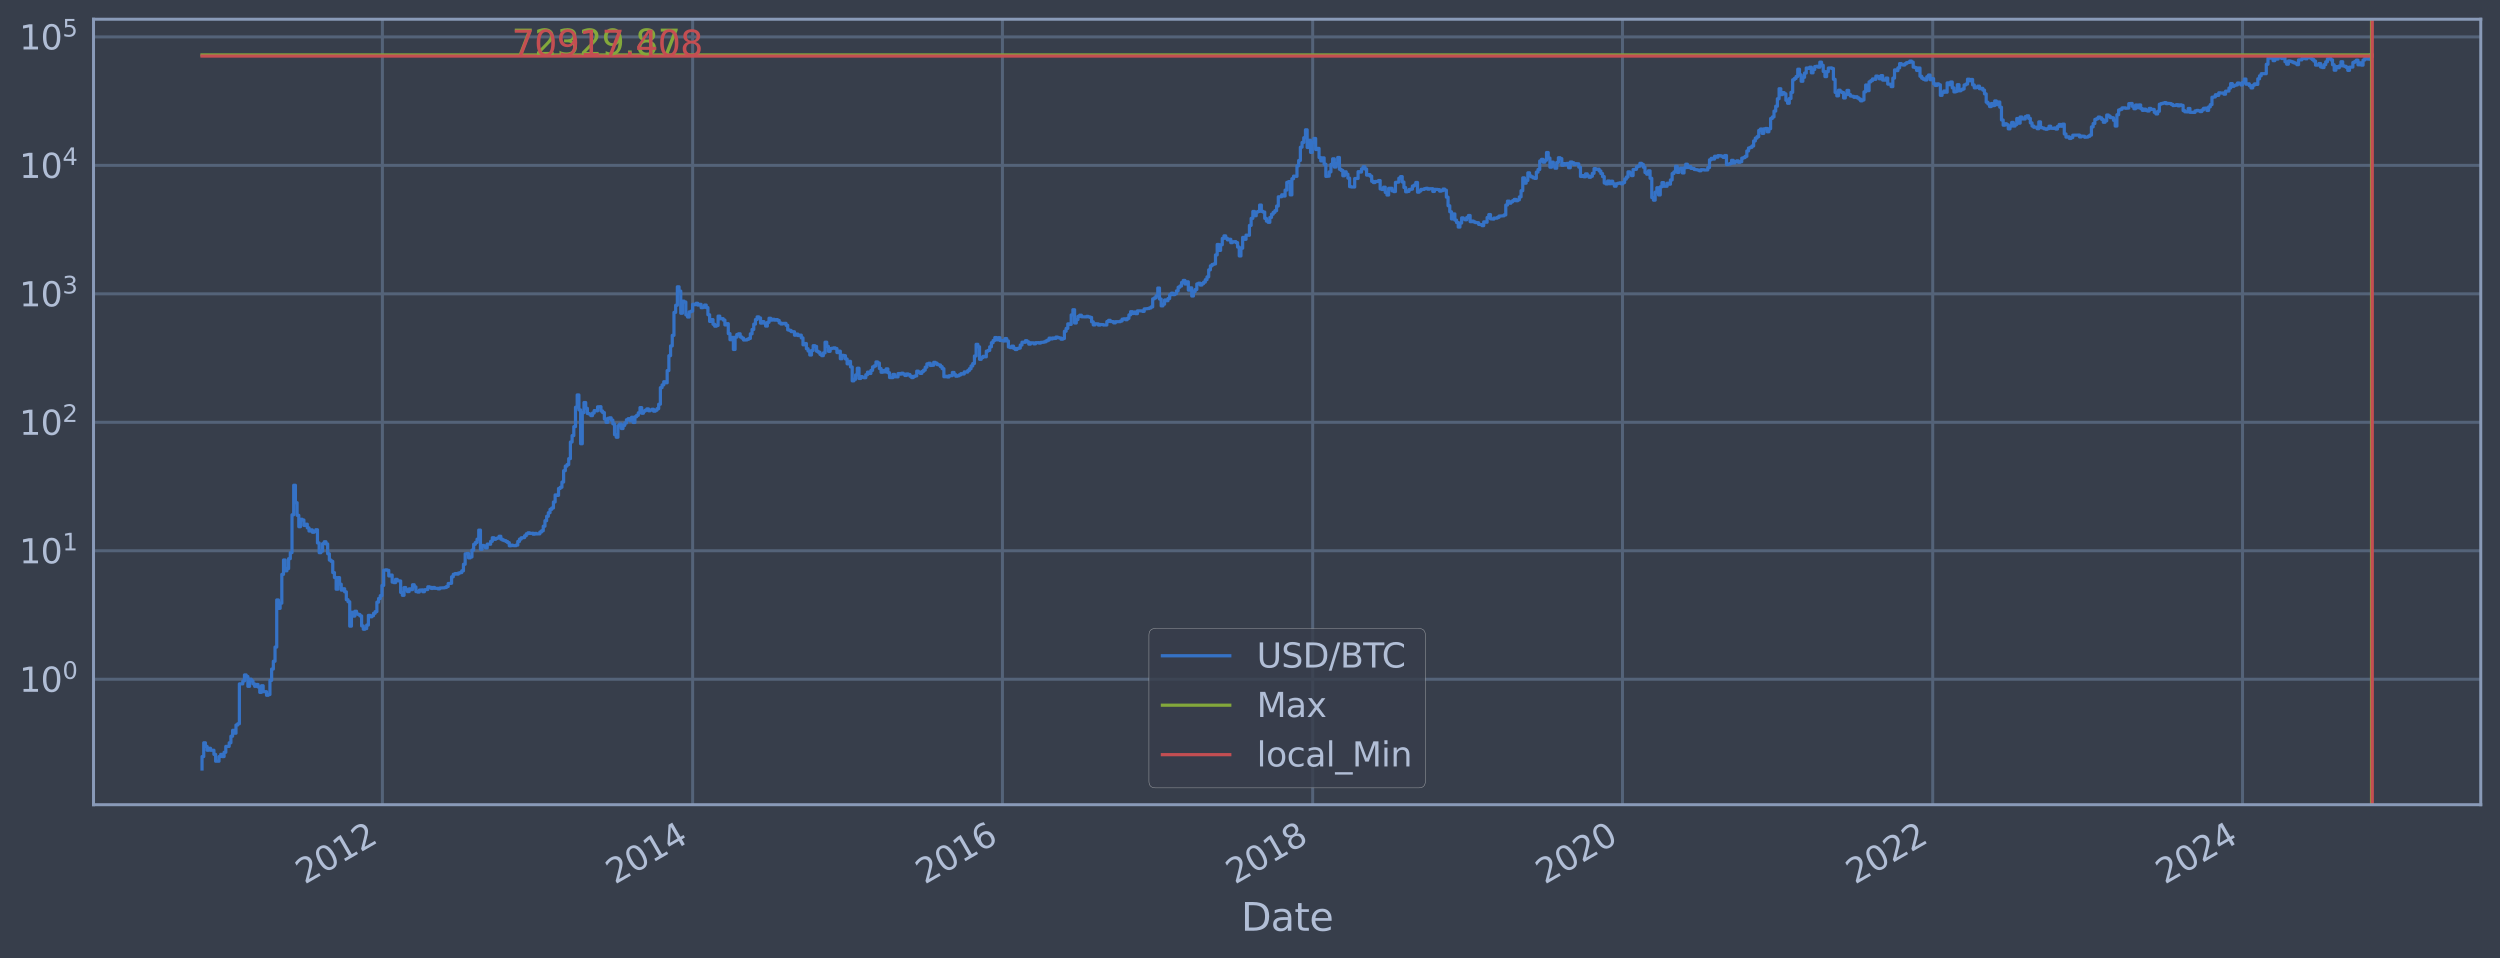 <?xml version="1.0" encoding="utf-8" standalone="no"?>
<!DOCTYPE svg PUBLIC "-//W3C//DTD SVG 1.1//EN"
  "http://www.w3.org/Graphics/SVG/1.1/DTD/svg11.dtd">
<svg xmlns:xlink="http://www.w3.org/1999/xlink" width="934.976pt" height="358.291pt" viewBox="0 0 934.976 358.291" xmlns="http://www.w3.org/2000/svg" version="1.1">
 <defs>
  <style type="text/css">*{stroke-linejoin: round; stroke-linecap: butt}</style>
 </defs>
 <g id="figure_1">
  <g id="patch_1">
   <path d="M 0 358.291 
L 934.976 358.291 
L 934.976 0 
L 0 0 
z
" style="fill: #373e4b"/>
  </g>
  <g id="axes_1">
   <g id="patch_2">
    <path d="M 34.976 300.96 
L 927.776 300.96 
L 927.776 7.2 
L 34.976 7.2 
z
" style="fill: #373e4b"/>
   </g>
   <g id="matplotlib.axis_1">
    <g id="xtick_1">
     <g id="line2d_1">
      <path d="M 143.014 300.96 
L 143.014 7.2 
" clip-path="url(#p5c8fa2b3c9)" style="fill: none; stroke: #546379; stroke-width: 1.12; stroke-linecap: square"/>
     </g>
     <g id="line2d_2"/>
     <g id="text_1">
      <!-- 2012 -->
      <g style="fill: #b1bed6" transform="translate(113.933 330.885) rotate(-30) scale(0.126 -0.126)">
       <defs>
        <path id="DejaVuSans-32" d="M 1228 531 
L 3431 531 
L 3431 0 
L 469 0 
L 469 531 
Q 828 903 1448 1529 
Q 2069 2156 2228 2338 
Q 2531 2678 2651 2914 
Q 2772 3150 2772 3378 
Q 2772 3750 2511 3984 
Q 2250 4219 1831 4219 
Q 1534 4219 1204 4116 
Q 875 4013 500 3803 
L 500 4441 
Q 881 4594 1212 4672 
Q 1544 4750 1819 4750 
Q 2544 4750 2975 4387 
Q 3406 4025 3406 3419 
Q 3406 3131 3298 2873 
Q 3191 2616 2906 2266 
Q 2828 2175 2409 1742 
Q 1991 1309 1228 531 
z
" transform="scale(0.016)"/>
        <path id="DejaVuSans-30" d="M 2034 4250 
Q 1547 4250 1301 3770 
Q 1056 3291 1056 2328 
Q 1056 1369 1301 889 
Q 1547 409 2034 409 
Q 2525 409 2770 889 
Q 3016 1369 3016 2328 
Q 3016 3291 2770 3770 
Q 2525 4250 2034 4250 
z
M 2034 4750 
Q 2819 4750 3233 4129 
Q 3647 3509 3647 2328 
Q 3647 1150 3233 529 
Q 2819 -91 2034 -91 
Q 1250 -91 836 529 
Q 422 1150 422 2328 
Q 422 3509 836 4129 
Q 1250 4750 2034 4750 
z
" transform="scale(0.016)"/>
        <path id="DejaVuSans-31" d="M 794 531 
L 1825 531 
L 1825 4091 
L 703 3866 
L 703 4441 
L 1819 4666 
L 2450 4666 
L 2450 531 
L 3481 531 
L 3481 0 
L 794 0 
L 794 531 
z
" transform="scale(0.016)"/>
       </defs>
       <use xlink:href="#DejaVuSans-32"/>
       <use xlink:href="#DejaVuSans-30" x="63.623"/>
       <use xlink:href="#DejaVuSans-31" x="127.246"/>
       <use xlink:href="#DejaVuSans-32" x="190.869"/>
      </g>
     </g>
    </g>
    <g id="xtick_2">
     <g id="line2d_3">
      <path d="M 259.038 300.96 
L 259.038 7.2 
" clip-path="url(#p5c8fa2b3c9)" style="fill: none; stroke: #546379; stroke-width: 1.12; stroke-linecap: square"/>
     </g>
     <g id="line2d_4"/>
     <g id="text_2">
      <!-- 2014 -->
      <g style="fill: #b1bed6" transform="translate(229.957 330.885) rotate(-30) scale(0.126 -0.126)">
       <defs>
        <path id="DejaVuSans-34" d="M 2419 4116 
L 825 1625 
L 2419 1625 
L 2419 4116 
z
M 2253 4666 
L 3047 4666 
L 3047 1625 
L 3713 1625 
L 3713 1100 
L 3047 1100 
L 3047 0 
L 2419 0 
L 2419 1100 
L 313 1100 
L 313 1709 
L 2253 4666 
z
" transform="scale(0.016)"/>
       </defs>
       <use xlink:href="#DejaVuSans-32"/>
       <use xlink:href="#DejaVuSans-30" x="63.623"/>
       <use xlink:href="#DejaVuSans-31" x="127.246"/>
       <use xlink:href="#DejaVuSans-34" x="190.869"/>
      </g>
     </g>
    </g>
    <g id="xtick_3">
     <g id="line2d_5">
      <path d="M 374.904 300.96 
L 374.904 7.2 
" clip-path="url(#p5c8fa2b3c9)" style="fill: none; stroke: #546379; stroke-width: 1.12; stroke-linecap: square"/>
     </g>
     <g id="line2d_6"/>
     <g id="text_3">
      <!-- 2016 -->
      <g style="fill: #b1bed6" transform="translate(345.823 330.885) rotate(-30) scale(0.126 -0.126)">
       <defs>
        <path id="DejaVuSans-36" d="M 2113 2584 
Q 1688 2584 1439 2293 
Q 1191 2003 1191 1497 
Q 1191 994 1439 701 
Q 1688 409 2113 409 
Q 2538 409 2786 701 
Q 3034 994 3034 1497 
Q 3034 2003 2786 2293 
Q 2538 2584 2113 2584 
z
M 3366 4563 
L 3366 3988 
Q 3128 4100 2886 4159 
Q 2644 4219 2406 4219 
Q 1781 4219 1451 3797 
Q 1122 3375 1075 2522 
Q 1259 2794 1537 2939 
Q 1816 3084 2150 3084 
Q 2853 3084 3261 2657 
Q 3669 2231 3669 1497 
Q 3669 778 3244 343 
Q 2819 -91 2113 -91 
Q 1303 -91 875 529 
Q 447 1150 447 2328 
Q 447 3434 972 4092 
Q 1497 4750 2381 4750 
Q 2619 4750 2861 4703 
Q 3103 4656 3366 4563 
z
" transform="scale(0.016)"/>
       </defs>
       <use xlink:href="#DejaVuSans-32"/>
       <use xlink:href="#DejaVuSans-30" x="63.623"/>
       <use xlink:href="#DejaVuSans-31" x="127.246"/>
       <use xlink:href="#DejaVuSans-36" x="190.869"/>
      </g>
     </g>
    </g>
    <g id="xtick_4">
     <g id="line2d_7">
      <path d="M 490.928 300.96 
L 490.928 7.2 
" clip-path="url(#p5c8fa2b3c9)" style="fill: none; stroke: #546379; stroke-width: 1.12; stroke-linecap: square"/>
     </g>
     <g id="line2d_8"/>
     <g id="text_4">
      <!-- 2018 -->
      <g style="fill: #b1bed6" transform="translate(461.847 330.885) rotate(-30) scale(0.126 -0.126)">
       <defs>
        <path id="DejaVuSans-38" d="M 2034 2216 
Q 1584 2216 1326 1975 
Q 1069 1734 1069 1313 
Q 1069 891 1326 650 
Q 1584 409 2034 409 
Q 2484 409 2743 651 
Q 3003 894 3003 1313 
Q 3003 1734 2745 1975 
Q 2488 2216 2034 2216 
z
M 1403 2484 
Q 997 2584 770 2862 
Q 544 3141 544 3541 
Q 544 4100 942 4425 
Q 1341 4750 2034 4750 
Q 2731 4750 3128 4425 
Q 3525 4100 3525 3541 
Q 3525 3141 3298 2862 
Q 3072 2584 2669 2484 
Q 3125 2378 3379 2068 
Q 3634 1759 3634 1313 
Q 3634 634 3220 271 
Q 2806 -91 2034 -91 
Q 1263 -91 848 271 
Q 434 634 434 1313 
Q 434 1759 690 2068 
Q 947 2378 1403 2484 
z
M 1172 3481 
Q 1172 3119 1398 2916 
Q 1625 2713 2034 2713 
Q 2441 2713 2670 2916 
Q 2900 3119 2900 3481 
Q 2900 3844 2670 4047 
Q 2441 4250 2034 4250 
Q 1625 4250 1398 4047 
Q 1172 3844 1172 3481 
z
" transform="scale(0.016)"/>
       </defs>
       <use xlink:href="#DejaVuSans-32"/>
       <use xlink:href="#DejaVuSans-30" x="63.623"/>
       <use xlink:href="#DejaVuSans-31" x="127.246"/>
       <use xlink:href="#DejaVuSans-38" x="190.869"/>
      </g>
     </g>
    </g>
    <g id="xtick_5">
     <g id="line2d_9">
      <path d="M 606.793 300.96 
L 606.793 7.2 
" clip-path="url(#p5c8fa2b3c9)" style="fill: none; stroke: #546379; stroke-width: 1.12; stroke-linecap: square"/>
     </g>
     <g id="line2d_10"/>
     <g id="text_5">
      <!-- 2020 -->
      <g style="fill: #b1bed6" transform="translate(577.712 330.885) rotate(-30) scale(0.126 -0.126)">
       <use xlink:href="#DejaVuSans-32"/>
       <use xlink:href="#DejaVuSans-30" x="63.623"/>
       <use xlink:href="#DejaVuSans-32" x="127.246"/>
       <use xlink:href="#DejaVuSans-30" x="190.869"/>
      </g>
     </g>
    </g>
    <g id="xtick_6">
     <g id="line2d_11">
      <path d="M 722.818 300.96 
L 722.818 7.2 
" clip-path="url(#p5c8fa2b3c9)" style="fill: none; stroke: #546379; stroke-width: 1.12; stroke-linecap: square"/>
     </g>
     <g id="line2d_12"/>
     <g id="text_6">
      <!-- 2022 -->
      <g style="fill: #b1bed6" transform="translate(693.737 330.885) rotate(-30) scale(0.126 -0.126)">
       <use xlink:href="#DejaVuSans-32"/>
       <use xlink:href="#DejaVuSans-30" x="63.623"/>
       <use xlink:href="#DejaVuSans-32" x="127.246"/>
       <use xlink:href="#DejaVuSans-32" x="190.869"/>
      </g>
     </g>
    </g>
    <g id="xtick_7">
     <g id="line2d_13">
      <path d="M 838.683 300.96 
L 838.683 7.2 
" clip-path="url(#p5c8fa2b3c9)" style="fill: none; stroke: #546379; stroke-width: 1.12; stroke-linecap: square"/>
     </g>
     <g id="line2d_14"/>
     <g id="text_7">
      <!-- 2024 -->
      <g style="fill: #b1bed6" transform="translate(809.602 330.885) rotate(-30) scale(0.126 -0.126)">
       <use xlink:href="#DejaVuSans-32"/>
       <use xlink:href="#DejaVuSans-30" x="63.623"/>
       <use xlink:href="#DejaVuSans-32" x="127.246"/>
       <use xlink:href="#DejaVuSans-34" x="190.869"/>
      </g>
     </g>
    </g>
    <g id="text_8">
     <!-- Date -->
     <g style="fill: #b1bed6" transform="translate(464.167 348.096) scale(0.144 -0.144)">
      <defs>
       <path id="DejaVuSans-44" d="M 1259 4147 
L 1259 519 
L 2022 519 
Q 2988 519 3436 956 
Q 3884 1394 3884 2338 
Q 3884 3275 3436 3711 
Q 2988 4147 2022 4147 
L 1259 4147 
z
M 628 4666 
L 1925 4666 
Q 3281 4666 3915 4102 
Q 4550 3538 4550 2338 
Q 4550 1131 3912 565 
Q 3275 0 1925 0 
L 628 0 
L 628 4666 
z
" transform="scale(0.016)"/>
       <path id="DejaVuSans-61" d="M 2194 1759 
Q 1497 1759 1228 1600 
Q 959 1441 959 1056 
Q 959 750 1161 570 
Q 1363 391 1709 391 
Q 2188 391 2477 730 
Q 2766 1069 2766 1631 
L 2766 1759 
L 2194 1759 
z
M 3341 1997 
L 3341 0 
L 2766 0 
L 2766 531 
Q 2569 213 2275 61 
Q 1981 -91 1556 -91 
Q 1019 -91 701 211 
Q 384 513 384 1019 
Q 384 1609 779 1909 
Q 1175 2209 1959 2209 
L 2766 2209 
L 2766 2266 
Q 2766 2663 2505 2880 
Q 2244 3097 1772 3097 
Q 1472 3097 1187 3025 
Q 903 2953 641 2809 
L 641 3341 
Q 956 3463 1253 3523 
Q 1550 3584 1831 3584 
Q 2591 3584 2966 3190 
Q 3341 2797 3341 1997 
z
" transform="scale(0.016)"/>
       <path id="DejaVuSans-74" d="M 1172 4494 
L 1172 3500 
L 2356 3500 
L 2356 3053 
L 1172 3053 
L 1172 1153 
Q 1172 725 1289 603 
Q 1406 481 1766 481 
L 2356 481 
L 2356 0 
L 1766 0 
Q 1100 0 847 248 
Q 594 497 594 1153 
L 594 3053 
L 172 3053 
L 172 3500 
L 594 3500 
L 594 4494 
L 1172 4494 
z
" transform="scale(0.016)"/>
       <path id="DejaVuSans-65" d="M 3597 1894 
L 3597 1613 
L 953 1613 
Q 991 1019 1311 708 
Q 1631 397 2203 397 
Q 2534 397 2845 478 
Q 3156 559 3463 722 
L 3463 178 
Q 3153 47 2828 -22 
Q 2503 -91 2169 -91 
Q 1331 -91 842 396 
Q 353 884 353 1716 
Q 353 2575 817 3079 
Q 1281 3584 2069 3584 
Q 2775 3584 3186 3129 
Q 3597 2675 3597 1894 
z
M 3022 2063 
Q 3016 2534 2758 2815 
Q 2500 3097 2075 3097 
Q 1594 3097 1305 2825 
Q 1016 2553 972 2059 
L 3022 2063 
z
" transform="scale(0.016)"/>
      </defs>
      <use xlink:href="#DejaVuSans-44"/>
      <use xlink:href="#DejaVuSans-61" x="77.002"/>
      <use xlink:href="#DejaVuSans-74" x="138.281"/>
      <use xlink:href="#DejaVuSans-65" x="177.49"/>
     </g>
    </g>
   </g>
   <g id="matplotlib.axis_2">
    <g id="ytick_1">
     <g id="line2d_15">
      <path d="M 34.976 254.024 
L 927.776 254.024 
" clip-path="url(#p5c8fa2b3c9)" style="fill: none; stroke: #546379; stroke-width: 1.12; stroke-linecap: square"/>
     </g>
     <g id="line2d_16"/>
     <g id="text_9">
      <!-- $\mathdefault{10^{0}}$ -->
      <g style="fill: #b1bed6" transform="translate(7.2 258.811) scale(0.126 -0.126)">
       <use xlink:href="#DejaVuSans-31" transform="translate(0 0.766)"/>
       <use xlink:href="#DejaVuSans-30" transform="translate(63.623 0.766)"/>
       <use xlink:href="#DejaVuSans-30" transform="translate(128.203 39.047) scale(0.7)"/>
      </g>
     </g>
    </g>
    <g id="ytick_2">
     <g id="line2d_17">
      <path d="M 34.976 205.978 
L 927.776 205.978 
" clip-path="url(#p5c8fa2b3c9)" style="fill: none; stroke: #546379; stroke-width: 1.12; stroke-linecap: square"/>
     </g>
     <g id="line2d_18"/>
     <g id="text_10">
      <!-- $\mathdefault{10^{1}}$ -->
      <g style="fill: #b1bed6" transform="translate(7.2 210.765) scale(0.126 -0.126)">
       <use xlink:href="#DejaVuSans-31" transform="translate(0 0.684)"/>
       <use xlink:href="#DejaVuSans-30" transform="translate(63.623 0.684)"/>
       <use xlink:href="#DejaVuSans-31" transform="translate(128.203 38.966) scale(0.7)"/>
      </g>
     </g>
    </g>
    <g id="ytick_3">
     <g id="line2d_19">
      <path d="M 34.976 157.932 
L 927.776 157.932 
" clip-path="url(#p5c8fa2b3c9)" style="fill: none; stroke: #546379; stroke-width: 1.12; stroke-linecap: square"/>
     </g>
     <g id="line2d_20"/>
     <g id="text_11">
      <!-- $\mathdefault{10^{2}}$ -->
      <g style="fill: #b1bed6" transform="translate(7.2 162.719) scale(0.126 -0.126)">
       <use xlink:href="#DejaVuSans-31" transform="translate(0 0.766)"/>
       <use xlink:href="#DejaVuSans-30" transform="translate(63.623 0.766)"/>
       <use xlink:href="#DejaVuSans-32" transform="translate(128.203 39.047) scale(0.7)"/>
      </g>
     </g>
    </g>
    <g id="ytick_4">
     <g id="line2d_21">
      <path d="M 34.976 109.886 
L 927.776 109.886 
" clip-path="url(#p5c8fa2b3c9)" style="fill: none; stroke: #546379; stroke-width: 1.12; stroke-linecap: square"/>
     </g>
     <g id="line2d_22"/>
     <g id="text_12">
      <!-- $\mathdefault{10^{3}}$ -->
      <g style="fill: #b1bed6" transform="translate(7.2 114.673) scale(0.126 -0.126)">
       <defs>
        <path id="DejaVuSans-33" d="M 2597 2516 
Q 3050 2419 3304 2112 
Q 3559 1806 3559 1356 
Q 3559 666 3084 287 
Q 2609 -91 1734 -91 
Q 1441 -91 1130 -33 
Q 819 25 488 141 
L 488 750 
Q 750 597 1062 519 
Q 1375 441 1716 441 
Q 2309 441 2620 675 
Q 2931 909 2931 1356 
Q 2931 1769 2642 2001 
Q 2353 2234 1838 2234 
L 1294 2234 
L 1294 2753 
L 1863 2753 
Q 2328 2753 2575 2939 
Q 2822 3125 2822 3475 
Q 2822 3834 2567 4026 
Q 2313 4219 1838 4219 
Q 1578 4219 1281 4162 
Q 984 4106 628 3988 
L 628 4550 
Q 988 4650 1302 4700 
Q 1616 4750 1894 4750 
Q 2613 4750 3031 4423 
Q 3450 4097 3450 3541 
Q 3450 3153 3228 2886 
Q 3006 2619 2597 2516 
z
" transform="scale(0.016)"/>
       </defs>
       <use xlink:href="#DejaVuSans-31" transform="translate(0 0.766)"/>
       <use xlink:href="#DejaVuSans-30" transform="translate(63.623 0.766)"/>
       <use xlink:href="#DejaVuSans-33" transform="translate(128.203 39.047) scale(0.7)"/>
      </g>
     </g>
    </g>
    <g id="ytick_5">
     <g id="line2d_23">
      <path d="M 34.976 61.84 
L 927.776 61.84 
" clip-path="url(#p5c8fa2b3c9)" style="fill: none; stroke: #546379; stroke-width: 1.12; stroke-linecap: square"/>
     </g>
     <g id="line2d_24"/>
     <g id="text_13">
      <!-- $\mathdefault{10^{4}}$ -->
      <g style="fill: #b1bed6" transform="translate(7.2 66.627) scale(0.126 -0.126)">
       <use xlink:href="#DejaVuSans-31" transform="translate(0 0.684)"/>
       <use xlink:href="#DejaVuSans-30" transform="translate(63.623 0.684)"/>
       <use xlink:href="#DejaVuSans-34" transform="translate(128.203 38.966) scale(0.7)"/>
      </g>
     </g>
    </g>
    <g id="ytick_6">
     <g id="line2d_25">
      <path d="M 34.976 13.793 
L 927.776 13.793 
" clip-path="url(#p5c8fa2b3c9)" style="fill: none; stroke: #546379; stroke-width: 1.12; stroke-linecap: square"/>
     </g>
     <g id="line2d_26"/>
     <g id="text_14">
      <!-- $\mathdefault{10^{5}}$ -->
      <g style="fill: #b1bed6" transform="translate(7.2 18.58) scale(0.126 -0.126)">
       <defs>
        <path id="DejaVuSans-35" d="M 691 4666 
L 3169 4666 
L 3169 4134 
L 1269 4134 
L 1269 2991 
Q 1406 3038 1543 3061 
Q 1681 3084 1819 3084 
Q 2600 3084 3056 2656 
Q 3513 2228 3513 1497 
Q 3513 744 3044 326 
Q 2575 -91 1722 -91 
Q 1428 -91 1123 -41 
Q 819 9 494 109 
L 494 744 
Q 775 591 1075 516 
Q 1375 441 1709 441 
Q 2250 441 2565 725 
Q 2881 1009 2881 1497 
Q 2881 1984 2565 2268 
Q 2250 2553 1709 2553 
Q 1456 2553 1204 2497 
Q 953 2441 691 2322 
L 691 4666 
z
" transform="scale(0.016)"/>
       </defs>
       <use xlink:href="#DejaVuSans-31" transform="translate(0 0.684)"/>
       <use xlink:href="#DejaVuSans-30" transform="translate(63.623 0.684)"/>
       <use xlink:href="#DejaVuSans-35" transform="translate(128.203 38.966) scale(0.7)"/>
      </g>
     </g>
    </g>
    <g id="ytick_7">
     <g id="line2d_27"/>
    </g>
    <g id="ytick_8">
     <g id="line2d_28"/>
    </g>
    <g id="ytick_9">
     <g id="line2d_29"/>
    </g>
    <g id="ytick_10">
     <g id="line2d_30"/>
    </g>
    <g id="ytick_11">
     <g id="line2d_31"/>
    </g>
    <g id="ytick_12">
     <g id="line2d_32"/>
    </g>
    <g id="ytick_13">
     <g id="line2d_33"/>
    </g>
    <g id="ytick_14">
     <g id="line2d_34"/>
    </g>
    <g id="ytick_15">
     <g id="line2d_35"/>
    </g>
    <g id="ytick_16">
     <g id="line2d_36"/>
    </g>
    <g id="ytick_17">
     <g id="line2d_37"/>
    </g>
    <g id="ytick_18">
     <g id="line2d_38"/>
    </g>
    <g id="ytick_19">
     <g id="line2d_39"/>
    </g>
    <g id="ytick_20">
     <g id="line2d_40"/>
    </g>
    <g id="ytick_21">
     <g id="line2d_41"/>
    </g>
    <g id="ytick_22">
     <g id="line2d_42"/>
    </g>
    <g id="ytick_23">
     <g id="line2d_43"/>
    </g>
    <g id="ytick_24">
     <g id="line2d_44"/>
    </g>
    <g id="ytick_25">
     <g id="line2d_45"/>
    </g>
    <g id="ytick_26">
     <g id="line2d_46"/>
    </g>
    <g id="ytick_27">
     <g id="line2d_47"/>
    </g>
    <g id="ytick_28">
     <g id="line2d_48"/>
    </g>
    <g id="ytick_29">
     <g id="line2d_49"/>
    </g>
    <g id="ytick_30">
     <g id="line2d_50"/>
    </g>
    <g id="ytick_31">
     <g id="line2d_51"/>
    </g>
    <g id="ytick_32">
     <g id="line2d_52"/>
    </g>
    <g id="ytick_33">
     <g id="line2d_53"/>
    </g>
    <g id="ytick_34">
     <g id="line2d_54"/>
    </g>
    <g id="ytick_35">
     <g id="line2d_55"/>
    </g>
    <g id="ytick_36">
     <g id="line2d_56"/>
    </g>
    <g id="ytick_37">
     <g id="line2d_57"/>
    </g>
    <g id="ytick_38">
     <g id="line2d_58"/>
    </g>
    <g id="ytick_39">
     <g id="line2d_59"/>
    </g>
    <g id="ytick_40">
     <g id="line2d_60"/>
    </g>
    <g id="ytick_41">
     <g id="line2d_61"/>
    </g>
    <g id="ytick_42">
     <g id="line2d_62"/>
    </g>
    <g id="ytick_43">
     <g id="line2d_63"/>
    </g>
    <g id="ytick_44">
     <g id="line2d_64"/>
    </g>
    <g id="ytick_45">
     <g id="line2d_65"/>
    </g>
    <g id="ytick_46">
     <g id="line2d_66"/>
    </g>
    <g id="ytick_47">
     <g id="line2d_67"/>
    </g>
    <g id="ytick_48">
     <g id="line2d_68"/>
    </g>
    <g id="ytick_49">
     <g id="line2d_69"/>
    </g>
    <g id="ytick_50">
     <g id="line2d_70"/>
    </g>
    <g id="ytick_51">
     <g id="line2d_71"/>
    </g>
    <g id="ytick_52">
     <g id="line2d_72"/>
    </g>
    <g id="ytick_53">
     <g id="line2d_73"/>
    </g>
    <g id="ytick_54">
     <g id="line2d_74"/>
    </g>
   </g>
   <g id="line2d_75">
    <path d="M 75.558 287.607 
L 75.558 282.951 
L 76.193 282.951 
L 76.193 277.8 
L 76.828 277.8 
L 76.828 279.147 
L 77.462 279.147 
L 77.462 280.586 
L 78.097 280.586 
L 78.097 279.854 
L 78.732 279.854 
L 78.732 280.586 
L 80.002 280.586 
L 80.002 282.133 
L 80.637 282.133 
L 80.637 284.691 
L 81.907 284.691 
L 81.907 282.951 
L 82.541 282.951 
L 82.541 282.133 
L 83.176 282.133 
L 83.176 282.951 
L 83.811 282.951 
L 83.811 281.345 
L 84.446 281.345 
L 84.446 279.147 
L 85.716 279.147 
L 85.716 277.8 
L 86.351 277.8 
L 86.351 275.342 
L 86.986 275.342 
L 86.986 273.144 
L 87.621 273.144 
L 87.621 274.214 
L 88.255 274.214 
L 88.255 271.155 
L 88.89 271.155 
L 88.89 270.686 
L 89.525 270.686 
L 89.525 255.764 
L 90.795 255.764 
L 90.795 254.66 
L 91.43 254.66 
L 91.43 252.419 
L 92.065 252.419 
L 92.065 253.006 
L 92.7 253.006 
L 92.7 256.692 
L 93.334 256.692 
L 93.334 254.024 
L 93.969 254.024 
L 93.969 254.66 
L 94.604 254.66 
L 94.604 255.764 
L 95.239 255.764 
L 95.239 256.692 
L 95.874 256.692 
L 95.874 255.992 
L 96.509 255.992 
L 96.509 256.93 
L 97.144 256.93 
L 97.144 258.943 
L 97.779 258.943 
L 97.779 256.456 
L 98.413 256.456 
L 98.413 258.681 
L 99.683 258.681 
L 99.683 260.027 
L 100.318 260.027 
L 100.318 259.751 
L 100.953 259.751 
L 100.953 254.446 
L 101.588 254.446 
L 101.588 250.22 
L 102.223 250.22 
L 102.223 247.304 
L 102.858 247.304 
L 102.858 241.993 
L 103.493 241.993 
L 103.493 224.38 
L 104.127 224.38 
L 104.127 227.529 
L 104.762 227.529 
L 104.762 225.573 
L 105.397 225.573 
L 105.397 214.807 
L 106.032 214.807 
L 106.032 209.443 
L 106.667 209.443 
L 106.667 213.48 
L 107.302 213.48 
L 107.302 212.631 
L 107.937 212.631 
L 107.937 208.932 
L 108.572 208.932 
L 108.572 206.678 
L 109.206 206.678 
L 109.206 192.53 
L 109.841 192.53 
L 109.841 181.487 
L 110.476 181.487 
L 110.476 188.008 
L 111.111 188.008 
L 111.111 192.728 
L 111.746 192.728 
L 111.746 196.982 
L 112.381 196.982 
L 112.381 194.206 
L 113.016 194.206 
L 113.016 194.481 
L 113.651 194.481 
L 113.651 196.513 
L 114.285 196.513 
L 114.285 196.041 
L 114.92 196.041 
L 114.92 197.421 
L 115.555 197.421 
L 115.555 198.588 
L 116.19 198.588 
L 116.19 198.168 
L 116.825 198.168 
L 116.825 199.062 
L 117.46 199.062 
L 117.46 198.809 
L 118.095 198.809 
L 118.095 198.11 
L 118.73 198.11 
L 118.73 203.062 
L 119.365 203.062 
L 119.365 206.7 
L 119.999 206.7 
L 119.999 206.125 
L 120.634 206.125 
L 120.634 203.318 
L 121.269 203.318 
L 121.269 202.613 
L 121.904 202.613 
L 121.904 203.428 
L 122.539 203.428 
L 122.539 207.093 
L 123.174 207.093 
L 123.174 209.468 
L 123.809 209.468 
L 123.809 209.942 
L 124.444 209.942 
L 124.444 214.149 
L 125.078 214.149 
L 125.078 215.987 
L 125.713 215.987 
L 125.713 220.358 
L 126.348 220.358 
L 126.348 216.02 
L 126.983 216.02 
L 126.983 218.491 
L 127.618 218.491 
L 127.618 220.693 
L 128.253 220.693 
L 128.253 220.193 
L 128.888 220.193 
L 128.888 221.337 
L 129.523 221.337 
L 129.523 224.279 
L 130.157 224.279 
L 130.157 225.046 
L 130.792 225.046 
L 130.792 234.167 
L 131.427 234.167 
L 131.427 228.986 
L 132.062 228.986 
L 132.062 230.416 
L 132.697 230.416 
L 132.697 228.612 
L 133.332 228.612 
L 133.332 229.624 
L 133.967 229.624 
L 133.967 229.819 
L 134.602 229.819 
L 134.602 230.349 
L 135.237 230.349 
L 135.237 234.087 
L 135.871 234.087 
L 135.871 235.326 
L 136.506 235.326 
L 136.506 235.073 
L 137.141 235.073 
L 137.141 233.768 
L 137.776 233.768 
L 137.776 230.149 
L 138.411 230.149 
L 138.411 230.687 
L 139.046 230.687 
L 139.046 230.282 
L 139.681 230.282 
L 139.681 229.366 
L 140.316 229.366 
L 140.316 228.736 
L 140.95 228.736 
L 140.95 225.202 
L 141.585 225.202 
L 141.585 223.833 
L 142.22 223.833 
L 142.22 222.78 
L 142.855 222.78 
L 142.855 218.952 
L 143.49 218.952 
L 143.49 213.243 
L 144.125 213.243 
L 144.125 213.125 
L 144.76 213.125 
L 144.76 213.302 
L 145.395 213.302 
L 145.395 215.389 
L 146.029 215.389 
L 146.029 215.064 
L 146.664 215.064 
L 146.664 217.708 
L 147.299 217.708 
L 147.299 217.891 
L 147.934 217.891 
L 147.934 216.672 
L 148.569 216.672 
L 148.569 217.201 
L 149.839 217.273 
L 149.839 221.556 
L 150.474 221.556 
L 150.474 222.64 
L 151.108 222.64 
L 151.108 219.744 
L 151.743 219.744 
L 151.743 220.525 
L 152.378 220.525 
L 152.378 221.25 
L 153.013 221.25 
L 153.013 220.234 
L 153.648 220.234 
L 153.648 220.525 
L 154.283 220.525 
L 154.283 218.682 
L 154.918 218.682 
L 154.918 219.503 
L 155.553 219.503 
L 155.553 221.25 
L 156.188 221.25 
L 156.188 221.424 
L 156.822 221.424 
L 156.822 220.693 
L 158.092 220.609 
L 158.092 221.293 
L 158.727 221.293 
L 158.727 220.567 
L 159.997 220.483 
L 159.997 219.463 
L 160.632 219.463 
L 160.632 219.663 
L 161.267 219.663 
L 161.267 220.069 
L 161.901 220.069 
L 161.901 219.704 
L 162.536 219.704 
L 162.536 220.028 
L 163.806 220.028 
L 163.806 220.234 
L 164.441 220.234 
L 164.441 219.906 
L 166.346 219.825 
L 166.346 219.704 
L 166.98 219.704 
L 166.98 219.344 
L 167.615 219.344 
L 167.615 218.226 
L 168.885 218.151 
L 168.885 215.719 
L 169.52 215.719 
L 169.52 214.775 
L 170.155 214.775 
L 170.155 214.522 
L 170.79 214.522 
L 170.79 214.712 
L 171.425 214.712 
L 171.425 214.304 
L 172.06 214.304 
L 172.06 214.149 
L 172.694 214.149 
L 172.694 213.48 
L 173.329 213.48 
L 173.329 211.029 
L 173.964 211.029 
L 173.964 207.115 
L 174.599 207.115 
L 174.599 206.983 
L 175.234 206.983 
L 175.234 208.646 
L 175.869 208.646 
L 175.869 208.293 
L 176.504 208.293 
L 176.504 205.729 
L 177.139 205.729 
L 177.139 203.558 
L 177.773 203.558 
L 177.773 202.881 
L 178.408 202.881 
L 178.408 201.659 
L 179.043 201.659 
L 179.043 198.254 
L 179.678 198.254 
L 179.678 205.443 
L 180.313 205.443 
L 180.313 204.008 
L 180.948 204.008 
L 180.948 204.161 
L 181.583 204.161 
L 181.583 204.92 
L 182.218 204.92 
L 182.218 203.483 
L 183.487 203.539 
L 183.487 202.454 
L 184.122 202.454 
L 184.122 201.106 
L 184.757 201.106 
L 184.757 201.693 
L 185.392 201.693 
L 185.392 201.389 
L 186.027 201.389 
L 186.027 201.189 
L 186.662 201.189 
L 186.662 200.552 
L 187.297 200.552 
L 187.297 201.659 
L 187.932 201.659 
L 187.932 202.001 
L 188.566 202.001 
L 188.566 202.209 
L 189.201 202.209 
L 189.201 202.525 
L 189.836 202.525 
L 189.836 202.953 
L 190.471 202.953 
L 190.471 204.123 
L 191.106 204.123 
L 191.106 203.876 
L 191.741 203.876 
L 191.741 204.046 
L 193.011 204.085 
L 193.011 203.857 
L 193.645 203.857 
L 193.645 202.489 
L 194.28 202.489 
L 194.28 201.625 
L 194.915 201.625 
L 194.915 201.123 
L 196.185 201.057 
L 196.185 200.36 
L 196.82 200.36 
L 196.82 199.639 
L 197.455 199.639 
L 197.455 199.258 
L 198.09 199.258 
L 198.09 199.516 
L 199.359 199.409 
L 199.359 199.794 
L 199.994 199.794 
L 199.994 199.486 
L 200.629 199.486 
L 200.629 199.685 
L 201.899 199.654 
L 201.899 198.972 
L 202.534 198.972 
L 202.534 198.5 
L 203.169 198.5 
L 203.169 196.793 
L 203.804 196.793 
L 203.804 194.747 
L 204.438 194.747 
L 204.438 193.097 
L 205.073 193.097 
L 205.073 191.746 
L 205.708 191.746 
L 205.708 190.497 
L 206.343 190.497 
L 206.343 189.977 
L 206.978 189.977 
L 206.978 187.737 
L 207.613 187.737 
L 207.613 185.099 
L 208.248 185.099 
L 208.248 185.268 
L 208.883 185.268 
L 208.883 182.696 
L 209.517 182.696 
L 209.517 182.236 
L 210.152 182.236 
L 210.152 180.29 
L 210.787 180.29 
L 210.787 176.033 
L 211.422 176.033 
L 211.422 174.317 
L 212.057 174.317 
L 212.057 173.749 
L 212.692 173.749 
L 212.692 171.529 
L 213.327 171.529 
L 213.327 165.3 
L 213.962 165.3 
L 213.962 162.906 
L 214.596 162.906 
L 214.596 159.559 
L 215.231 159.559 
L 215.231 152.298 
L 215.866 152.298 
L 215.866 147.699 
L 216.501 147.699 
L 216.501 153.293 
L 217.136 153.293 
L 217.136 165.949 
L 217.771 165.949 
L 217.771 154.316 
L 218.406 154.316 
L 218.406 150.542 
L 219.041 150.542 
L 219.041 152.7 
L 219.676 152.7 
L 219.676 154.656 
L 220.31 154.656 
L 220.31 154.839 
L 220.945 154.839 
L 220.945 155.439 
L 221.58 155.439 
L 221.58 154.48 
L 222.215 154.48 
L 222.215 153.558 
L 223.485 153.663 
L 223.485 152.141 
L 224.755 152.092 
L 224.755 153.711 
L 225.389 153.711 
L 225.389 154.308 
L 226.024 154.308 
L 226.024 156.697 
L 226.659 156.697 
L 226.659 157.936 
L 227.294 157.936 
L 227.294 156.444 
L 227.929 156.444 
L 227.929 156.259 
L 228.564 156.259 
L 228.564 157.114 
L 229.199 157.114 
L 229.199 158.514 
L 229.834 158.514 
L 229.834 162.578 
L 230.468 162.578 
L 230.468 163.524 
L 231.103 163.524 
L 231.103 159.225 
L 231.738 159.225 
L 231.738 158.557 
L 232.373 158.557 
L 232.373 160.272 
L 233.008 160.272 
L 233.008 159.11 
L 233.643 159.11 
L 233.643 158.205 
L 234.278 158.205 
L 234.278 156.99 
L 234.913 156.99 
L 234.913 156.575 
L 235.547 156.575 
L 235.547 157.356 
L 236.182 157.356 
L 236.182 156.067 
L 236.817 156.067 
L 236.817 157.993 
L 237.452 157.993 
L 237.452 155.862 
L 238.087 155.862 
L 238.087 155.33 
L 238.722 155.33 
L 238.722 154.39 
L 239.357 154.39 
L 239.357 152.443 
L 239.992 152.443 
L 239.992 154.547 
L 240.627 154.547 
L 240.627 153.779 
L 241.261 153.779 
L 241.261 153.435 
L 241.896 153.435 
L 241.896 152.925 
L 242.531 152.925 
L 242.531 153.624 
L 243.166 153.624 
L 243.166 153.334 
L 243.801 153.334 
L 243.801 153.068 
L 244.436 153.068 
L 244.436 153.793 
L 245.071 153.793 
L 245.071 153.423 
L 245.706 153.423 
L 245.706 152.848 
L 246.34 152.848 
L 246.34 151.183 
L 246.975 151.183 
L 246.975 144.97 
L 247.61 144.97 
L 247.61 143.962 
L 248.245 143.962 
L 248.245 142.761 
L 248.88 142.761 
L 248.88 143.158 
L 249.515 143.158 
L 249.515 138.597 
L 250.15 138.597 
L 250.15 133.019 
L 250.785 133.019 
L 250.785 129.374 
L 251.419 129.374 
L 251.419 125.419 
L 252.054 125.419 
L 252.054 116.834 
L 252.689 116.834 
L 252.689 114.166 
L 253.324 114.166 
L 253.324 107.263 
L 253.959 107.263 
L 253.959 108.864 
L 254.594 108.864 
L 254.594 117.153 
L 255.229 117.153 
L 255.229 112.627 
L 255.864 112.627 
L 255.864 112.961 
L 256.499 112.961 
L 256.499 117.771 
L 257.133 117.771 
L 257.133 118.556 
L 257.768 118.556 
L 257.768 116.625 
L 258.403 116.625 
L 258.403 116.396 
L 259.038 116.396 
L 259.038 113.806 
L 259.673 113.806 
L 259.673 113.943 
L 260.308 113.943 
L 260.308 113.424 
L 260.943 113.424 
L 260.943 114.099 
L 261.578 114.099 
L 261.578 113.829 
L 262.212 113.829 
L 262.212 115.07 
L 262.847 115.07 
L 262.847 114.921 
L 263.482 114.921 
L 263.482 114.101 
L 264.117 114.101 
L 264.117 115.044 
L 264.752 115.044 
L 264.752 117.708 
L 265.387 117.708 
L 265.387 120.2 
L 266.022 120.2 
L 266.022 119.528 
L 266.657 119.528 
L 266.657 121.27 
L 267.291 121.27 
L 267.291 122.002 
L 267.926 122.002 
L 267.926 121.708 
L 268.561 121.708 
L 268.561 118.221 
L 269.196 118.221 
L 269.196 119.201 
L 270.466 119.165 
L 270.466 119.703 
L 271.101 119.703 
L 271.101 121.51 
L 271.736 121.51 
L 271.736 121.045 
L 272.371 121.045 
L 272.371 124.771 
L 273.005 124.771 
L 273.005 127.058 
L 273.64 127.058 
L 273.64 126.18 
L 274.275 126.18 
L 274.275 130.689 
L 274.91 130.689 
L 274.91 126.105 
L 275.545 126.105 
L 275.545 125.109 
L 276.18 125.109 
L 276.18 124.834 
L 276.815 124.834 
L 276.815 126.022 
L 277.45 126.022 
L 277.45 126.454 
L 278.084 126.454 
L 278.084 127.171 
L 279.354 127.13 
L 279.354 126.901 
L 279.989 126.901 
L 279.989 126.589 
L 280.624 126.589 
L 280.624 124.851 
L 281.259 124.851 
L 281.259 123.216 
L 281.894 123.216 
L 281.894 121.216 
L 282.529 121.216 
L 282.529 119.503 
L 283.163 119.503 
L 283.163 118.509 
L 283.798 118.509 
L 283.798 118.913 
L 284.433 118.913 
L 284.433 120.841 
L 285.068 120.841 
L 285.068 120.268 
L 285.703 120.268 
L 285.703 120.862 
L 286.338 120.862 
L 286.338 121.956 
L 286.973 121.956 
L 286.973 120.545 
L 287.608 120.545 
L 287.608 119.024 
L 288.243 119.024 
L 288.243 119.715 
L 288.877 119.715 
L 288.877 119.395 
L 289.512 119.395 
L 289.512 119.724 
L 290.147 119.724 
L 290.147 119.527 
L 290.782 119.527 
L 290.782 119.846 
L 291.417 119.846 
L 291.417 120.766 
L 292.052 120.766 
L 292.052 121.179 
L 292.687 121.179 
L 292.687 120.949 
L 293.956 120.932 
L 293.956 121.651 
L 294.591 121.651 
L 294.591 123.376 
L 295.226 123.376 
L 295.226 123.578 
L 295.861 123.578 
L 295.861 124.017 
L 297.131 124.075 
L 297.131 125.36 
L 297.766 125.36 
L 297.766 124.946 
L 298.401 124.946 
L 298.401 125.492 
L 299.035 125.492 
L 299.035 125.335 
L 299.67 125.335 
L 299.67 126.368 
L 300.305 126.368 
L 300.305 128.945 
L 300.94 128.945 
L 300.94 128.48 
L 301.575 128.48 
L 301.575 130.415 
L 302.21 130.415 
L 302.21 131.268 
L 302.845 131.268 
L 302.845 132.764 
L 303.48 132.764 
L 303.48 131.091 
L 304.114 131.091 
L 304.114 129.276 
L 304.749 129.276 
L 304.749 129.564 
L 305.384 129.564 
L 305.384 131.367 
L 306.019 131.367 
L 306.019 131.738 
L 306.654 131.738 
L 306.654 132.533 
L 307.289 132.533 
L 307.289 133.005 
L 307.924 133.005 
L 307.924 131.975 
L 308.559 131.975 
L 308.559 127.978 
L 309.194 127.978 
L 309.194 129.541 
L 309.828 129.541 
L 309.828 131.409 
L 310.463 131.409 
L 310.463 130.375 
L 311.098 130.375 
L 311.098 130.242 
L 311.733 130.242 
L 311.733 130.097 
L 312.368 130.097 
L 312.368 130.349 
L 313.003 130.349 
L 313.003 131.864 
L 313.638 131.864 
L 313.638 131.332 
L 314.273 131.332 
L 314.273 134.172 
L 314.907 134.172 
L 314.907 132.895 
L 315.542 132.895 
L 315.542 133.023 
L 316.177 133.023 
L 316.177 134.257 
L 316.812 134.257 
L 316.812 136.072 
L 317.447 136.072 
L 317.447 135.148 
L 318.082 135.148 
L 318.082 137.231 
L 318.717 137.231 
L 318.717 142.43 
L 319.352 142.43 
L 319.352 141.862 
L 319.986 141.862 
L 319.986 140.219 
L 320.621 140.219 
L 320.621 137.714 
L 321.256 137.714 
L 321.256 141.551 
L 321.891 141.551 
L 321.891 140.853 
L 322.526 140.853 
L 322.526 141.11 
L 323.161 141.11 
L 323.161 141.26 
L 323.796 141.26 
L 323.796 140.148 
L 324.431 140.148 
L 324.431 139.168 
L 325.066 139.168 
L 325.066 139.67 
L 325.7 139.67 
L 325.7 138.522 
L 326.335 138.522 
L 326.335 137.202 
L 326.97 137.202 
L 326.97 136.824 
L 327.605 136.824 
L 327.605 135.366 
L 328.24 135.366 
L 328.24 135.767 
L 328.875 135.767 
L 328.875 137.826 
L 329.51 137.826 
L 329.51 139.234 
L 330.145 139.234 
L 330.145 138.567 
L 330.779 138.567 
L 330.779 139.108 
L 331.414 139.108 
L 331.414 137.952 
L 332.049 137.952 
L 332.049 139.405 
L 332.684 139.405 
L 332.684 141.196 
L 333.954 141.231 
L 333.954 140.028 
L 334.589 140.028 
L 334.589 140.892 
L 335.858 140.954 
L 335.858 139.71 
L 336.493 139.71 
L 336.493 139.913 
L 337.128 139.913 
L 337.128 139.582 
L 337.763 139.582 
L 337.763 139.894 
L 338.398 139.894 
L 338.398 140.426 
L 339.033 140.426 
L 339.033 139.86 
L 339.668 139.86 
L 339.668 140.076 
L 340.303 140.076 
L 340.303 140.704 
L 340.938 140.704 
L 340.938 141.209 
L 341.572 141.209 
L 341.572 140.766 
L 342.207 140.766 
L 342.207 140.589 
L 342.842 140.589 
L 342.842 138.814 
L 343.477 138.814 
L 343.477 139.255 
L 344.112 139.255 
L 344.112 139.647 
L 344.747 139.647 
L 344.747 138.932 
L 345.382 138.932 
L 345.382 138.426 
L 346.017 138.426 
L 346.017 137.321 
L 346.651 137.321 
L 346.651 136.084 
L 347.286 136.084 
L 347.286 135.866 
L 347.921 135.866 
L 347.921 136.692 
L 349.191 136.6 
L 349.191 135.514 
L 349.826 135.514 
L 349.826 135.827 
L 350.461 135.827 
L 350.461 136.365 
L 351.096 136.365 
L 351.096 136.499 
L 351.73 136.499 
L 351.73 137.131 
L 352.365 137.131 
L 352.365 137.88 
L 353 137.88 
L 353 140.895 
L 353.635 140.895 
L 353.635 140.722 
L 354.27 140.722 
L 354.27 141.001 
L 354.905 141.001 
L 354.905 140.53 
L 356.175 140.486 
L 356.175 139.301 
L 356.81 139.301 
L 356.81 140.128 
L 357.444 140.128 
L 357.444 140.704 
L 358.079 140.704 
L 358.079 140.538 
L 358.714 140.538 
L 358.714 140.193 
L 359.349 140.193 
L 359.349 139.739 
L 359.984 139.739 
L 359.984 139.859 
L 360.619 139.859 
L 360.619 139.081 
L 361.889 139.173 
L 361.889 138.607 
L 362.523 138.607 
L 362.523 137.911 
L 363.158 137.911 
L 363.158 136.873 
L 363.793 136.873 
L 363.793 135.955 
L 364.428 135.955 
L 364.428 133.135 
L 365.063 133.135 
L 365.063 128.772 
L 365.698 128.772 
L 365.698 129.694 
L 366.333 129.694 
L 366.333 134.393 
L 366.968 134.393 
L 366.968 133.729 
L 367.602 133.729 
L 367.602 133.28 
L 368.237 133.28 
L 368.237 133.436 
L 368.872 133.436 
L 368.872 131.32 
L 369.507 131.32 
L 369.507 131.055 
L 370.142 131.055 
L 370.142 129.697 
L 370.777 129.697 
L 370.777 128.162 
L 371.412 128.162 
L 371.412 127.332 
L 372.047 127.332 
L 372.047 126.245 
L 372.682 126.245 
L 372.682 127.095 
L 373.316 127.095 
L 373.316 126.294 
L 373.951 126.294 
L 373.951 127.34 
L 375.221 127.363 
L 375.221 127.532 
L 375.856 127.532 
L 375.856 126.621 
L 376.491 126.621 
L 376.491 127.518 
L 377.126 127.518 
L 377.126 129.776 
L 377.761 129.776 
L 377.761 129.993 
L 378.395 129.993 
L 378.395 129.445 
L 379.03 129.445 
L 379.03 130.263 
L 379.665 130.263 
L 379.665 130.719 
L 380.3 130.719 
L 380.3 130.352 
L 380.935 130.352 
L 380.935 130.185 
L 381.57 130.185 
L 381.57 129.047 
L 382.205 129.047 
L 382.205 127.988 
L 383.474 128.025 
L 383.474 127.419 
L 384.109 127.419 
L 384.109 127.863 
L 384.744 127.863 
L 384.744 128.711 
L 385.379 128.711 
L 385.379 128.187 
L 386.649 128.238 
L 386.649 128.594 
L 387.284 128.594 
L 387.284 128.167 
L 388.553 128.139 
L 388.553 128.301 
L 389.188 128.301 
L 389.188 128.061 
L 390.458 127.99 
L 390.458 127.857 
L 391.093 127.857 
L 391.093 127.523 
L 391.728 127.523 
L 391.728 127.21 
L 392.363 127.21 
L 392.363 126.459 
L 392.998 126.459 
L 392.998 126.767 
L 393.633 126.767 
L 393.633 126.409 
L 394.267 126.409 
L 394.267 126.577 
L 394.902 126.577 
L 394.902 126.059 
L 395.537 126.059 
L 395.537 126.28 
L 396.172 126.28 
L 396.172 126.405 
L 396.807 126.405 
L 396.807 126.865 
L 397.442 126.865 
L 397.442 126.608 
L 398.077 126.608 
L 398.077 123.883 
L 398.712 123.883 
L 398.712 122.821 
L 399.346 122.821 
L 399.346 121.119 
L 399.981 121.119 
L 399.981 121.326 
L 400.616 121.326 
L 400.616 117.775 
L 401.251 117.775 
L 401.251 115.834 
L 401.886 115.834 
L 401.886 120.796 
L 402.521 120.796 
L 402.521 119.52 
L 403.156 119.52 
L 403.156 118.306 
L 403.791 118.306 
L 403.791 117.872 
L 404.425 117.872 
L 404.425 118.461 
L 406.33 118.514 
L 406.33 118.32 
L 406.965 118.32 
L 406.965 118.509 
L 407.6 118.509 
L 407.6 118.698 
L 408.235 118.698 
L 408.235 120.352 
L 408.87 120.352 
L 408.87 121.516 
L 409.505 121.516 
L 409.505 121.074 
L 410.774 121.132 
L 410.774 121.581 
L 411.409 121.581 
L 411.409 121.352 
L 412.679 121.406 
L 412.679 121.56 
L 413.949 121.542 
L 413.949 120.263 
L 414.584 120.263 
L 414.584 119.805 
L 415.218 119.805 
L 415.218 120.235 
L 416.488 120.292 
L 416.488 120.752 
L 417.123 120.752 
L 417.123 120.31 
L 419.028 120.297 
L 419.028 120.048 
L 419.663 120.048 
L 419.663 119.357 
L 420.297 119.357 
L 420.297 119.232 
L 420.932 119.232 
L 420.932 119.564 
L 421.567 119.564 
L 421.567 119.07 
L 422.202 119.07 
L 422.202 117.753 
L 422.837 117.753 
L 422.837 116.55 
L 423.472 116.55 
L 423.472 117.225 
L 424.107 117.225 
L 424.107 116.697 
L 424.742 116.697 
L 424.742 117.317 
L 425.377 117.317 
L 425.377 116.258 
L 427.281 116.252 
L 427.281 116.452 
L 427.916 116.452 
L 427.916 115.531 
L 429.186 115.435 
L 429.186 115.389 
L 429.821 115.389 
L 429.821 115.181 
L 430.456 115.181 
L 430.456 114.777 
L 431.09 114.777 
L 431.09 111.764 
L 431.725 111.764 
L 431.725 111.393 
L 432.36 111.393 
L 432.36 110.633 
L 432.995 110.633 
L 432.995 107.724 
L 433.63 107.724 
L 433.63 111.843 
L 434.265 111.843 
L 434.265 114.399 
L 434.9 114.399 
L 434.9 113.76 
L 435.535 113.76 
L 435.535 112.186 
L 436.169 112.186 
L 436.169 112.468 
L 436.804 112.468 
L 436.804 111.657 
L 437.439 111.657 
L 437.439 110.235 
L 438.074 110.235 
L 438.074 109.656 
L 438.709 109.656 
L 438.709 110.194 
L 439.344 110.194 
L 439.344 109.861 
L 439.979 109.861 
L 439.979 108.778 
L 440.614 108.778 
L 440.614 107.428 
L 441.249 107.428 
L 441.249 106.963 
L 441.883 106.963 
L 441.883 105.652 
L 442.518 105.652 
L 442.518 104.881 
L 443.153 104.881 
L 443.153 106.219 
L 443.788 106.219 
L 443.788 105.385 
L 444.423 105.385 
L 444.423 108.507 
L 445.058 108.507 
L 445.058 107.652 
L 445.693 107.652 
L 445.693 110.698 
L 446.328 110.698 
L 446.328 109.072 
L 446.962 109.072 
L 446.962 108.28 
L 447.597 108.28 
L 447.597 106.191 
L 448.232 106.191 
L 448.232 105.909 
L 448.867 105.909 
L 448.867 106.603 
L 449.502 106.603 
L 449.502 106.061 
L 450.137 106.061 
L 450.137 105.511 
L 450.772 105.511 
L 450.772 104.604 
L 451.407 104.604 
L 451.407 103.55 
L 452.041 103.55 
L 452.041 100.914 
L 452.676 100.914 
L 452.676 99.423 
L 453.311 99.423 
L 453.311 98.901 
L 453.946 98.901 
L 453.946 98.704 
L 454.581 98.704 
L 454.581 95.33 
L 455.216 95.33 
L 455.216 91.432 
L 455.851 91.432 
L 455.851 93.649 
L 456.486 93.649 
L 456.486 91.532 
L 457.12 91.532 
L 457.12 89.167 
L 457.755 89.167 
L 457.755 88.215 
L 458.39 88.215 
L 458.39 89.114 
L 459.025 89.114 
L 459.025 89.71 
L 459.66 89.71 
L 459.66 89.482 
L 460.295 89.482 
L 460.295 90.749 
L 460.93 90.749 
L 460.93 90.421 
L 462.2 90.354 
L 462.2 90.742 
L 462.834 90.742 
L 462.834 92.407 
L 463.469 92.407 
L 463.469 95.714 
L 464.104 95.714 
L 464.104 92.824 
L 464.739 92.824 
L 464.739 88.79 
L 465.374 88.79 
L 465.374 89.499 
L 466.009 89.499 
L 466.009 87.938 
L 467.279 87.985 
L 467.279 84.297 
L 467.913 84.297 
L 467.913 81.657 
L 468.548 81.657 
L 468.548 79.085 
L 469.183 79.085 
L 469.183 80.676 
L 469.818 80.676 
L 469.818 79.297 
L 470.453 79.297 
L 470.453 79.081 
L 471.088 79.081 
L 471.088 76.689 
L 471.723 76.689 
L 471.723 79.042 
L 472.358 79.042 
L 472.358 79.301 
L 472.992 79.301 
L 472.992 81.674 
L 473.627 81.674 
L 473.627 82.707 
L 474.262 82.707 
L 474.262 83.152 
L 474.897 83.152 
L 474.897 81.317 
L 475.532 81.317 
L 475.532 80.119 
L 476.167 80.119 
L 476.167 79.41 
L 476.802 79.41 
L 476.802 78.784 
L 477.437 78.784 
L 477.437 77.059 
L 478.072 77.059 
L 478.072 73.599 
L 479.341 73.579 
L 479.341 72.847 
L 479.976 72.847 
L 479.976 73.315 
L 480.611 73.315 
L 480.611 71.1 
L 481.246 71.1 
L 481.246 68.219 
L 481.881 68.219 
L 481.881 67.93 
L 482.516 67.93 
L 482.516 72.884 
L 483.151 72.884 
L 483.151 66.841 
L 483.785 66.841 
L 483.785 65.872 
L 485.055 65.948 
L 485.055 62.009 
L 485.69 62.009 
L 485.69 60.017 
L 486.325 60.017 
L 486.325 55.053 
L 486.96 55.053 
L 486.96 53.283 
L 487.595 53.283 
L 487.595 51.507 
L 488.23 51.507 
L 488.23 48.544 
L 488.864 48.544 
L 488.864 55.154 
L 489.499 55.154 
L 489.499 52.457 
L 490.134 52.457 
L 490.134 56.996 
L 490.769 56.996 
L 490.769 53.325 
L 491.404 53.325 
L 491.404 51.782 
L 492.039 51.782 
L 492.039 55.912 
L 492.674 55.912 
L 492.674 55.494 
L 493.309 55.494 
L 493.309 58.912 
L 493.944 58.912 
L 493.944 60.173 
L 494.578 60.173 
L 494.578 59.048 
L 495.213 59.048 
L 495.213 61.418 
L 495.848 61.418 
L 495.848 65.975 
L 497.118 65.866 
L 497.118 64.281 
L 497.753 64.281 
L 497.753 61.47 
L 498.388 61.47 
L 498.388 59.389 
L 499.023 59.389 
L 499.023 62.476 
L 499.657 62.476 
L 499.657 61.158 
L 500.292 61.158 
L 500.292 58.893 
L 500.927 58.893 
L 500.927 63.299 
L 501.562 63.299 
L 501.562 63.739 
L 502.197 63.739 
L 502.197 65.733 
L 502.832 65.733 
L 502.832 64.248 
L 503.467 64.248 
L 503.467 65.148 
L 504.102 65.148 
L 504.102 66.625 
L 504.736 66.625 
L 504.736 69.803 
L 505.371 69.803 
L 505.371 69.928 
L 506.641 69.935 
L 506.641 66.771 
L 507.911 66.739 
L 507.911 64.2 
L 508.546 64.2 
L 508.546 64.341 
L 509.181 64.341 
L 509.181 63.134 
L 509.816 63.134 
L 509.816 62.361 
L 510.45 62.361 
L 510.45 63.199 
L 511.085 63.199 
L 511.085 65.486 
L 511.72 65.486 
L 511.72 65.302 
L 512.355 65.302 
L 512.355 65.874 
L 512.99 65.874 
L 512.99 67.809 
L 513.625 67.809 
L 513.625 68.28 
L 514.26 68.28 
L 514.26 67.871 
L 515.529 67.855 
L 515.529 67.523 
L 516.164 67.523 
L 516.164 70.659 
L 516.799 70.659 
L 516.799 70.865 
L 517.434 70.865 
L 517.434 70.008 
L 518.069 70.008 
L 518.069 71.96 
L 518.704 71.96 
L 518.704 72.927 
L 519.339 72.927 
L 519.339 70.426 
L 520.608 70.42 
L 520.608 71.384 
L 521.243 71.384 
L 521.243 71.651 
L 521.878 71.651 
L 521.878 68.204 
L 523.148 68.104 
L 523.148 66.653 
L 523.783 66.653 
L 523.783 66.053 
L 524.418 66.053 
L 524.418 68.081 
L 525.053 68.081 
L 525.053 70.139 
L 525.688 70.139 
L 525.688 71.721 
L 526.322 71.721 
L 526.322 71.578 
L 526.957 71.578 
L 526.957 70.872 
L 527.592 70.872 
L 527.592 70.745 
L 528.227 70.745 
L 528.227 69.579 
L 528.862 69.579 
L 528.862 69.226 
L 529.497 69.226 
L 529.497 68.238 
L 530.132 68.238 
L 530.132 71.868 
L 530.767 71.868 
L 530.767 71.395 
L 531.401 71.395 
L 531.401 70.837 
L 532.671 70.841 
L 532.671 70.562 
L 533.306 70.562 
L 533.306 70.419 
L 533.941 70.419 
L 533.941 70.76 
L 534.576 70.76 
L 534.576 70.593 
L 535.846 70.57 
L 535.846 71.596 
L 536.48 71.596 
L 536.48 70.798 
L 537.75 70.848 
L 537.75 70.918 
L 538.385 70.918 
L 538.385 71.475 
L 539.02 71.475 
L 539.02 71.279 
L 539.655 71.279 
L 539.655 70.711 
L 540.29 70.711 
L 540.29 71.124 
L 540.925 71.124 
L 540.925 73.721 
L 541.559 73.721 
L 541.559 76.944 
L 542.194 76.944 
L 542.194 79.195 
L 542.829 79.195 
L 542.829 81.874 
L 543.464 81.874 
L 543.464 80 
L 544.099 80 
L 544.099 82.334 
L 544.734 82.334 
L 544.734 83.225 
L 545.369 83.225 
L 545.369 84.922 
L 546.004 84.922 
L 546.004 83.411 
L 546.639 83.411 
L 546.639 81.488 
L 547.273 81.488 
L 547.273 81.912 
L 547.908 81.912 
L 547.908 82.193 
L 548.543 82.193 
L 548.543 81.321 
L 549.178 81.321 
L 549.178 80.588 
L 549.813 80.588 
L 549.813 82.891 
L 550.448 82.891 
L 550.448 82.685 
L 551.083 82.685 
L 551.083 83.009 
L 551.718 83.009 
L 551.718 83.231 
L 552.987 83.295 
L 552.987 83.925 
L 554.257 84.009 
L 554.257 84.383 
L 554.892 84.383 
L 554.892 82.988 
L 555.527 82.988 
L 555.527 83.11 
L 556.162 83.11 
L 556.162 81.346 
L 556.797 81.346 
L 556.797 80.243 
L 557.431 80.243 
L 557.431 81.848 
L 558.701 81.95 
L 558.701 81.558 
L 559.971 81.589 
L 559.971 81.293 
L 560.606 81.293 
L 560.606 80.808 
L 562.511 80.708 
L 562.511 80.372 
L 563.145 80.372 
L 563.145 76.677 
L 563.78 76.677 
L 563.78 75.211 
L 564.415 75.211 
L 564.415 76.001 
L 565.05 76.001 
L 565.05 75.498 
L 565.685 75.498 
L 565.685 75.051 
L 566.32 75.051 
L 566.32 74.565 
L 566.955 74.565 
L 566.955 75.082 
L 567.59 75.082 
L 567.59 74.735 
L 568.224 74.735 
L 568.224 73.626 
L 568.859 73.626 
L 568.859 71.322 
L 569.494 71.322 
L 569.494 66.515 
L 570.129 66.515 
L 570.129 68.507 
L 570.764 68.507 
L 570.764 67.495 
L 571.399 67.495 
L 571.399 64.639 
L 572.034 64.639 
L 572.034 65.797 
L 572.669 65.797 
L 572.669 66.147 
L 573.303 66.147 
L 573.303 66.5 
L 573.938 66.5 
L 573.938 66.712 
L 574.573 66.712 
L 574.573 64.367 
L 575.208 64.367 
L 575.208 63.395 
L 575.843 63.395 
L 575.843 60.206 
L 576.478 60.206 
L 576.478 59.6 
L 577.113 59.6 
L 577.113 60.666 
L 577.748 60.666 
L 577.748 59.936 
L 578.383 59.936 
L 578.383 57.039 
L 579.017 57.039 
L 579.017 59.126 
L 579.652 59.126 
L 579.652 62.531 
L 580.287 62.531 
L 580.287 60.649 
L 580.922 60.649 
L 580.922 62.102 
L 581.557 62.102 
L 581.557 62.907 
L 582.192 62.907 
L 582.192 60.763 
L 582.827 60.763 
L 582.827 58.986 
L 583.462 58.986 
L 583.462 59.322 
L 584.096 59.322 
L 584.096 61.804 
L 584.731 61.804 
L 584.731 61.187 
L 585.366 61.187 
L 585.366 61.607 
L 586.001 61.607 
L 586.001 61.101 
L 586.636 61.101 
L 586.636 62.739 
L 587.271 62.739 
L 587.271 60.582 
L 587.906 60.582 
L 587.906 60.847 
L 588.541 60.847 
L 588.541 61.51 
L 589.175 61.51 
L 589.175 61.202 
L 590.445 61.272 
L 590.445 62.511 
L 591.08 62.511 
L 591.08 65.996 
L 591.715 65.996 
L 591.715 65.67 
L 592.35 65.67 
L 592.35 66.114 
L 592.985 66.114 
L 592.985 65.016 
L 593.62 65.016 
L 593.62 65.769 
L 594.255 65.769 
L 594.255 66.297 
L 594.889 66.297 
L 594.889 65.923 
L 595.524 65.923 
L 595.524 64.825 
L 596.159 64.825 
L 596.159 63.057 
L 596.794 63.057 
L 596.794 63.351 
L 598.064 63.257 
L 598.064 63.952 
L 598.699 63.952 
L 598.699 64.908 
L 599.334 64.908 
L 599.334 66.042 
L 599.968 66.042 
L 599.968 68.446 
L 600.603 68.446 
L 600.603 68.8 
L 601.238 68.8 
L 601.238 67.683 
L 601.873 67.683 
L 601.873 68.715 
L 602.508 68.715 
L 602.508 67.78 
L 603.143 67.78 
L 603.143 68.726 
L 603.778 68.726 
L 603.778 69.644 
L 604.413 69.644 
L 604.413 68.723 
L 605.047 68.723 
L 605.047 68.548 
L 605.682 68.548 
L 605.682 68.403 
L 606.317 68.403 
L 606.317 68.765 
L 606.952 68.765 
L 606.952 68.26 
L 607.587 68.26 
L 607.587 66.976 
L 608.222 66.976 
L 608.222 66.223 
L 608.857 66.223 
L 608.857 64.27 
L 609.492 64.27 
L 609.492 64.692 
L 610.126 64.692 
L 610.126 65.659 
L 610.761 65.659 
L 610.761 63.399 
L 612.031 63.321 
L 612.031 62.356 
L 612.666 62.356 
L 612.666 62.145 
L 613.301 62.145 
L 613.301 61.085 
L 613.936 61.085 
L 613.936 61.466 
L 614.571 61.466 
L 614.571 62.541 
L 615.206 62.541 
L 615.206 64.541 
L 615.84 64.541 
L 615.84 65.147 
L 616.475 65.147 
L 616.475 63.882 
L 617.11 63.882 
L 617.11 66.674 
L 617.745 66.674 
L 617.745 73.905 
L 618.38 73.905 
L 618.38 74.862 
L 619.015 74.862 
L 619.015 71.849 
L 619.65 71.849 
L 619.65 70.201 
L 620.285 70.201 
L 620.285 72.901 
L 620.919 72.901 
L 620.919 69.859 
L 621.554 69.859 
L 621.554 68.283 
L 622.189 68.283 
L 622.189 69.663 
L 623.459 69.667 
L 623.459 68.523 
L 624.094 68.523 
L 624.094 68.895 
L 624.729 68.895 
L 624.729 67.295 
L 625.364 67.295 
L 625.364 64.917 
L 625.998 64.917 
L 625.998 64.304 
L 626.633 64.304 
L 626.633 62.215 
L 627.268 62.215 
L 627.268 64.473 
L 627.903 64.473 
L 627.903 63.163 
L 628.538 63.163 
L 628.538 62.887 
L 629.173 62.887 
L 629.173 64.672 
L 629.808 64.672 
L 629.808 62.758 
L 630.443 62.758 
L 630.443 61.418 
L 631.078 61.418 
L 631.078 62.64 
L 631.712 62.64 
L 631.712 62.314 
L 632.347 62.314 
L 632.347 62.968 
L 633.617 63.009 
L 633.617 63.388 
L 634.887 63.487 
L 634.887 63.613 
L 635.522 63.613 
L 635.522 63.871 
L 636.157 63.871 
L 636.157 63.452 
L 637.426 63.498 
L 637.426 63.594 
L 638.696 63.546 
L 638.696 62.663 
L 639.331 62.663 
L 639.331 59.771 
L 639.966 59.771 
L 639.966 59.209 
L 640.601 59.209 
L 640.601 59.486 
L 641.236 59.486 
L 641.236 58.443 
L 641.87 58.443 
L 641.87 58.791 
L 642.505 58.791 
L 642.505 58.185 
L 643.775 58.27 
L 643.775 58.45 
L 644.41 58.45 
L 644.41 58.86 
L 645.045 58.86 
L 645.045 58.169 
L 645.68 58.169 
L 645.68 61.509 
L 646.315 61.509 
L 646.315 61.37 
L 646.95 61.37 
L 646.95 61.161 
L 647.584 61.161 
L 647.584 59.958 
L 648.219 59.958 
L 648.219 60.96 
L 648.854 60.96 
L 648.854 60.442 
L 649.489 60.442 
L 649.489 60.155 
L 650.124 60.155 
L 650.124 60.719 
L 650.759 60.719 
L 650.759 60.485 
L 651.394 60.485 
L 651.394 59.148 
L 652.029 59.148 
L 652.029 58.917 
L 652.663 58.917 
L 652.663 58.46 
L 653.298 58.46 
L 653.298 56.454 
L 653.933 56.454 
L 653.933 55.345 
L 654.568 55.345 
L 654.568 55.103 
L 655.203 55.103 
L 655.203 54.588 
L 655.838 54.588 
L 655.838 52.708 
L 656.473 52.708 
L 656.473 51.651 
L 657.108 51.651 
L 657.108 51.108 
L 657.742 51.108 
L 657.742 48.793 
L 658.377 48.793 
L 658.377 48.258 
L 659.012 48.258 
L 659.012 49.887 
L 659.647 49.887 
L 659.647 48.199 
L 660.282 48.199 
L 660.282 48.036 
L 660.917 48.036 
L 660.917 49.29 
L 661.552 49.29 
L 661.552 48.145 
L 662.187 48.145 
L 662.187 44.324 
L 662.822 44.324 
L 662.822 43.725 
L 663.456 43.725 
L 663.456 41.549 
L 664.091 41.549 
L 664.091 39.727 
L 664.726 39.727 
L 664.726 36.927 
L 665.361 36.927 
L 665.361 33.183 
L 665.996 33.183 
L 665.996 35.377 
L 666.631 35.377 
L 666.631 34.637 
L 667.266 34.637 
L 667.266 35.1 
L 667.901 35.1 
L 667.901 37.504 
L 668.535 37.504 
L 668.535 38.626 
L 669.17 38.626 
L 669.17 36.841 
L 669.805 36.841 
L 669.805 34.539 
L 670.44 34.539 
L 670.44 29.832 
L 671.075 29.832 
L 671.075 29.34 
L 671.71 29.34 
L 671.71 28.61 
L 672.345 28.61 
L 672.345 25.892 
L 672.98 25.892 
L 672.98 27.998 
L 673.614 27.998 
L 673.614 30.403 
L 674.249 30.403 
L 674.249 28.914 
L 674.884 28.914 
L 674.884 27.319 
L 675.519 27.319 
L 675.519 25.43 
L 676.154 25.43 
L 676.154 25.57 
L 676.789 25.57 
L 676.789 25.129 
L 677.424 25.129 
L 677.424 27.235 
L 678.059 27.235 
L 678.059 25.973 
L 678.694 25.973 
L 678.694 24.896 
L 679.328 24.896 
L 679.328 24.784 
L 679.963 24.784 
L 679.963 25.123 
L 680.598 25.123 
L 680.598 23.252 
L 681.233 23.252 
L 681.233 24.422 
L 681.868 24.422 
L 681.868 26.725 
L 682.503 26.725 
L 682.503 28.646 
L 683.138 28.646 
L 683.138 26.812 
L 683.773 26.812 
L 683.773 25.445 
L 685.042 25.384 
L 685.042 25.614 
L 685.677 25.614 
L 685.677 29.665 
L 686.312 29.665 
L 686.312 34.56 
L 686.947 34.56 
L 686.947 35.846 
L 687.582 35.846 
L 687.582 33.74 
L 688.217 33.74 
L 688.217 34.365 
L 688.852 34.365 
L 688.852 34.604 
L 689.486 34.604 
L 689.486 36.644 
L 690.121 36.644 
L 690.121 35.406 
L 690.756 35.406 
L 690.756 33.806 
L 691.391 33.806 
L 691.391 35.349 
L 692.026 35.349 
L 692.026 35.915 
L 693.296 36.026 
L 693.296 36.392 
L 693.931 36.392 
L 693.931 36.175 
L 694.565 36.175 
L 694.565 36.604 
L 695.2 36.604 
L 695.2 37.045 
L 695.835 37.045 
L 695.835 37.711 
L 696.47 37.711 
L 696.47 37.376 
L 697.105 37.376 
L 697.105 34.361 
L 697.74 34.361 
L 697.74 31.789 
L 698.375 31.789 
L 698.375 33.908 
L 699.01 33.908 
L 699.01 30.626 
L 699.645 30.626 
L 699.645 30.174 
L 700.279 30.174 
L 700.279 29.523 
L 700.914 29.523 
L 700.914 29.666 
L 701.549 29.666 
L 701.549 28.457 
L 702.184 28.457 
L 702.184 28.654 
L 702.819 28.654 
L 702.819 29.479 
L 703.454 29.479 
L 703.454 28.279 
L 704.089 28.279 
L 704.089 29.961 
L 705.358 29.97 
L 705.358 29.202 
L 705.993 29.202 
L 705.993 31.452 
L 707.263 31.494 
L 707.263 32.392 
L 707.898 32.392 
L 707.898 29.228 
L 708.533 29.228 
L 708.533 26.138 
L 709.168 26.138 
L 709.168 26.411 
L 709.803 26.411 
L 709.803 25.378 
L 710.437 25.378 
L 710.437 23.778 
L 711.072 23.778 
L 711.072 24.211 
L 711.707 24.211 
L 711.707 24.333 
L 712.342 24.333 
L 712.342 23.859 
L 712.977 23.859 
L 712.977 23.449 
L 713.612 23.449 
L 713.612 23.338 
L 714.247 23.338 
L 714.247 22.834 
L 714.882 22.834 
L 714.882 23.242 
L 715.517 23.242 
L 715.517 25.112 
L 716.151 25.112 
L 716.151 25.312 
L 716.786 25.312 
L 716.786 26.344 
L 717.421 26.344 
L 717.421 25.439 
L 718.056 25.439 
L 718.056 28.517 
L 718.691 28.517 
L 718.691 29.257 
L 719.326 29.257 
L 719.326 29.656 
L 719.961 29.656 
L 719.961 29.918 
L 720.596 29.918 
L 720.596 28.706 
L 721.23 28.706 
L 721.23 28.061 
L 721.865 28.061 
L 721.865 29.812 
L 722.5 29.812 
L 722.5 29.403 
L 723.135 29.403 
L 723.135 31.345 
L 723.77 31.345 
L 723.77 31.97 
L 724.405 31.97 
L 724.405 31.356 
L 725.04 31.356 
L 725.04 31.706 
L 725.675 31.706 
L 725.675 35.657 
L 726.309 35.657 
L 726.309 34.64 
L 726.944 34.64 
L 726.944 34.028 
L 727.579 34.028 
L 727.579 34.488 
L 728.214 34.488 
L 728.214 31.003 
L 728.849 31.003 
L 728.849 31.697 
L 729.484 31.697 
L 729.484 30.671 
L 730.119 30.671 
L 730.119 32.853 
L 730.754 32.853 
L 730.754 34.376 
L 731.389 34.376 
L 731.389 34.146 
L 732.023 34.146 
L 732.023 31.665 
L 732.658 31.665 
L 732.658 33.965 
L 733.293 33.965 
L 733.293 33.58 
L 733.928 33.58 
L 733.928 33.27 
L 734.563 33.27 
L 734.563 31.785 
L 735.198 31.785 
L 735.198 31.45 
L 735.833 31.45 
L 735.833 29.611 
L 736.468 29.611 
L 736.468 30.207 
L 737.102 30.207 
L 737.102 29.721 
L 737.737 29.721 
L 737.737 31.757 
L 738.372 31.757 
L 738.372 32.86 
L 739.007 32.86 
L 739.007 32.711 
L 739.642 32.711 
L 739.642 32.207 
L 740.277 32.207 
L 740.277 33.194 
L 740.912 33.194 
L 740.912 33.033 
L 741.547 33.033 
L 741.547 33.705 
L 742.181 33.705 
L 742.181 35.104 
L 742.816 35.104 
L 742.816 38.229 
L 743.451 38.229 
L 743.451 38.864 
L 744.086 38.864 
L 744.086 39.854 
L 744.721 39.854 
L 744.721 38.723 
L 745.356 38.723 
L 745.356 39.484 
L 745.991 39.484 
L 745.991 37.755 
L 746.626 37.755 
L 746.626 39.138 
L 747.261 39.138 
L 747.261 38.152 
L 747.895 38.152 
L 747.895 40.1 
L 748.53 40.1 
L 748.53 44.872 
L 749.165 44.872 
L 749.165 46.82 
L 749.8 46.82 
L 749.8 46.271 
L 750.435 46.271 
L 750.435 46.656 
L 751.07 46.656 
L 751.07 48.199 
L 751.705 48.199 
L 751.705 47.187 
L 752.34 47.187 
L 752.34 45.787 
L 752.974 45.787 
L 752.974 47.144 
L 753.609 47.144 
L 753.609 46.584 
L 754.244 46.584 
L 754.244 44.321 
L 754.879 44.321 
L 754.879 46.062 
L 755.514 46.062 
L 755.514 43.754 
L 756.149 43.754 
L 756.149 44.477 
L 757.419 44.508 
L 757.419 43.607 
L 758.053 43.607 
L 758.053 43.3 
L 758.688 43.3 
L 758.688 44.285 
L 759.323 44.285 
L 759.323 45.962 
L 759.958 45.962 
L 759.958 47.134 
L 760.593 47.134 
L 760.593 47.593 
L 761.863 47.549 
L 761.863 48.141 
L 762.498 48.141 
L 762.498 45.583 
L 763.133 45.583 
L 763.133 47.697 
L 763.767 47.697 
L 763.767 47.86 
L 764.402 47.86 
L 764.402 48.141 
L 765.037 48.141 
L 765.037 48.332 
L 765.672 48.332 
L 765.672 48.104 
L 766.307 48.104 
L 766.307 47.202 
L 766.942 47.202 
L 766.942 47.967 
L 768.212 48.03 
L 768.212 47.852 
L 768.846 47.852 
L 768.846 48.259 
L 769.481 48.259 
L 769.481 47.271 
L 770.116 47.271 
L 770.116 46.542 
L 770.751 46.542 
L 770.751 47.216 
L 771.386 47.216 
L 771.386 46.438 
L 772.021 46.438 
L 772.021 50.103 
L 772.656 50.103 
L 772.656 51.279 
L 773.291 51.279 
L 773.291 51.16 
L 773.925 51.16 
L 773.925 51.78 
L 774.56 51.78 
L 774.56 51.449 
L 775.195 51.449 
L 775.195 50.559 
L 777.735 50.515 
L 777.735 51.217 
L 778.37 51.217 
L 778.37 50.885 
L 779.639 50.967 
L 779.639 51.341 
L 780.909 51.247 
L 780.909 50.982 
L 781.544 50.982 
L 781.544 50.533 
L 782.179 50.533 
L 782.179 47.446 
L 782.814 47.446 
L 782.814 46.215 
L 783.449 46.215 
L 783.449 44.667 
L 784.084 44.667 
L 784.084 44.379 
L 784.718 44.379 
L 784.718 43.785 
L 785.353 43.785 
L 785.353 44.052 
L 785.988 44.052 
L 785.988 44.675 
L 786.623 44.675 
L 786.623 45.733 
L 787.258 45.733 
L 787.258 45.188 
L 787.893 45.188 
L 787.893 43.021 
L 788.528 43.021 
L 788.528 43.411 
L 789.163 43.411 
L 789.163 43.955 
L 790.432 44.04 
L 790.432 45.002 
L 791.067 45.002 
L 791.067 47.143 
L 791.702 47.143 
L 791.702 42.915 
L 792.337 42.915 
L 792.337 41.133 
L 792.972 41.133 
L 792.972 40.879 
L 793.607 40.879 
L 793.607 40.356 
L 794.876 40.331 
L 794.876 40.503 
L 796.146 40.411 
L 796.146 38.753 
L 797.416 38.695 
L 797.416 39.746 
L 798.051 39.746 
L 798.051 40.663 
L 798.686 40.663 
L 798.686 39.28 
L 799.321 39.28 
L 799.321 40.291 
L 799.956 40.291 
L 799.956 39.242 
L 800.59 39.242 
L 800.59 40.625 
L 801.225 40.625 
L 801.225 41.28 
L 801.86 41.28 
L 801.86 40.809 
L 802.495 40.809 
L 802.495 41.303 
L 803.13 41.303 
L 803.13 41.522 
L 803.765 41.522 
L 803.765 40.547 
L 804.4 40.547 
L 804.4 40.92 
L 805.669 40.927 
L 805.669 42.02 
L 806.304 42.02 
L 806.304 42.614 
L 806.939 42.614 
L 806.939 41.633 
L 807.574 41.633 
L 807.574 38.983 
L 808.209 38.983 
L 808.209 38.731 
L 808.844 38.731 
L 808.844 38.59 
L 809.479 38.59 
L 809.479 38.384 
L 810.114 38.384 
L 810.114 38.767 
L 810.748 38.767 
L 810.748 38.645 
L 812.018 38.749 
L 812.018 39.054 
L 812.653 39.054 
L 812.653 39.495 
L 813.923 39.397 
L 813.923 39.137 
L 814.558 39.137 
L 814.558 39.589 
L 815.193 39.589 
L 815.193 39.22 
L 815.828 39.22 
L 815.828 39.42 
L 816.462 39.42 
L 816.462 41.377 
L 817.097 41.377 
L 817.097 41.803 
L 818.367 41.862 
L 818.367 40.557 
L 819.002 40.557 
L 819.002 42.007 
L 820.907 42.036 
L 820.907 41.476 
L 821.541 41.476 
L 821.541 41.298 
L 822.176 41.298 
L 822.176 41.44 
L 822.811 41.44 
L 822.811 41.732 
L 823.446 41.732 
L 823.446 41.137 
L 824.081 41.137 
L 824.081 40.507 
L 825.351 40.402 
L 825.351 41.302 
L 825.986 41.302 
L 825.986 39.973 
L 826.62 39.973 
L 826.62 39.138 
L 827.255 39.138 
L 827.255 36.364 
L 827.89 36.364 
L 827.89 36.249 
L 828.525 36.249 
L 828.525 35.438 
L 829.16 35.438 
L 829.16 35.67 
L 829.795 35.67 
L 829.795 34.712 
L 830.43 34.712 
L 830.43 34.825 
L 831.7 34.753 
L 831.7 35.222 
L 832.334 35.222 
L 832.334 34.093 
L 833.604 34.056 
L 833.604 32.925 
L 834.239 32.925 
L 834.239 31.259 
L 834.874 31.259 
L 834.874 32.277 
L 835.509 32.277 
L 835.509 31.927 
L 836.144 31.927 
L 836.144 31.765 
L 836.779 31.765 
L 836.779 31.047 
L 837.413 31.047 
L 837.413 31.177 
L 838.048 31.177 
L 838.048 31.771 
L 838.683 31.771 
L 838.683 30.834 
L 839.318 30.834 
L 839.318 29.56 
L 839.953 29.56 
L 839.953 31.48 
L 840.588 31.48 
L 840.588 31.34 
L 841.223 31.34 
L 841.223 32.065 
L 841.858 32.065 
L 841.858 32.877 
L 842.492 32.877 
L 842.492 31.88 
L 843.127 31.88 
L 843.127 31.374 
L 843.762 31.374 
L 843.762 31.573 
L 844.397 31.573 
L 844.397 29.488 
L 845.032 29.488 
L 845.032 28.366 
L 845.667 28.366 
L 845.667 27.565 
L 847.571 27.548 
L 847.571 24.049 
L 848.206 24.049 
L 848.206 21.725 
L 849.476 21.747 
L 849.476 20.797 
L 850.111 20.797 
L 850.111 22.685 
L 850.746 22.685 
L 850.746 21.885 
L 851.381 21.885 
L 851.381 22.08 
L 852.016 22.08 
L 852.016 21.012 
L 852.651 21.012 
L 852.651 21.325 
L 853.285 21.325 
L 853.285 21.885 
L 853.92 21.885 
L 853.92 21.493 
L 854.555 21.493 
L 854.555 23.099 
L 855.19 23.099 
L 855.19 24.012 
L 855.825 24.012 
L 855.825 22.798 
L 856.46 22.798 
L 856.46 22.948 
L 857.095 22.948 
L 857.095 23.16 
L 857.73 23.16 
L 857.73 23.472 
L 858.364 23.472 
L 858.364 23.66 
L 858.999 23.66 
L 858.999 24.174 
L 859.634 24.174 
L 859.634 22.388 
L 860.904 22.38 
L 860.904 21.859 
L 861.539 21.859 
L 861.539 21.423 
L 862.174 21.423 
L 862.174 21.999 
L 862.809 21.999 
L 862.809 21.072 
L 863.443 21.072 
L 863.443 21.446 
L 864.078 21.446 
L 864.078 21.767 
L 864.713 21.767 
L 864.713 22.263 
L 865.348 22.263 
L 865.348 22.837 
L 865.983 22.837 
L 865.983 24.355 
L 867.253 24.343 
L 867.253 23.759 
L 867.888 23.759 
L 867.888 25.065 
L 868.523 25.065 
L 868.523 25.252 
L 869.157 25.252 
L 869.157 24.177 
L 869.792 24.177 
L 869.792 23.116 
L 870.427 23.116 
L 870.427 21.965 
L 871.697 21.867 
L 871.697 22.407 
L 872.332 22.407 
L 872.332 24.218 
L 872.967 24.218 
L 872.967 26.255 
L 873.602 26.255 
L 873.602 24.903 
L 874.236 24.903 
L 874.236 25.332 
L 874.871 25.332 
L 874.871 24.636 
L 875.506 24.636 
L 875.506 23.079 
L 876.141 23.079 
L 876.141 24.639 
L 876.776 24.639 
L 876.776 24.814 
L 877.411 24.814 
L 877.411 25.172 
L 878.046 25.172 
L 878.046 26.322 
L 878.681 26.322 
L 878.681 25.111 
L 879.95 25.09 
L 879.95 23.364 
L 880.585 23.364 
L 880.585 23.015 
L 881.22 23.015 
L 881.22 22.499 
L 881.855 22.499 
L 881.855 24.231 
L 882.49 24.231 
L 882.49 23.496 
L 883.125 23.496 
L 883.125 24.359 
L 883.76 24.359 
L 883.76 22.448 
L 884.395 22.448 
L 884.395 21.71 
L 885.029 21.71 
L 885.029 22.036 
L 886.299 22.144 
L 886.299 20.553 
L 886.934 20.553 
L 886.934 20.964 
L 887.194 20.964 
L 887.194 20.964 
" clip-path="url(#p5c8fa2b3c9)" style="fill: none; stroke: #3572c6; stroke-width: 1.2; stroke-linecap: square"/>
   </g>
   <g id="line2d_76">
    <path d="M 75.558 20.553 
L 887.194 20.553 
L 887.194 20.553 
" clip-path="url(#p5c8fa2b3c9)" style="fill: none; stroke: #83a83b; stroke-width: 1.2; stroke-linecap: square"/>
   </g>
   <g id="line2d_77">
    <path d="M 75.558 20.964 
L 887.194 20.964 
L 887.194 20.964 
" clip-path="url(#p5c8fa2b3c9)" style="fill: none; stroke: #c44e52; stroke-width: 1.2; stroke-linecap: square"/>
   </g>
   <g id="line2d_78">
    <path d="M 886.934 300.96 
L 886.934 7.2 
" clip-path="url(#p5c8fa2b3c9)" style="fill: none; stroke: #83a83b; stroke-width: 1.2; stroke-linecap: square"/>
   </g>
   <g id="line2d_79">
    <path d="M 887.194 300.96 
L 887.194 7.2 
" clip-path="url(#p5c8fa2b3c9)" style="fill: none; stroke: #c44e52; stroke-width: 1.2; stroke-linecap: square"/>
   </g>
   <g id="patch_3">
    <path d="M 34.976 300.96 
L 34.976 7.2 
" style="fill: none; stroke: #899ab8; stroke-width: 1.12; stroke-linejoin: miter; stroke-linecap: square"/>
   </g>
   <g id="patch_4">
    <path d="M 927.776 300.96 
L 927.776 7.2 
" style="fill: none; stroke: #899ab8; stroke-width: 1.12; stroke-linejoin: miter; stroke-linecap: square"/>
   </g>
   <g id="patch_5">
    <path d="M 34.976 300.96 
L 927.776 300.96 
" style="fill: none; stroke: #899ab8; stroke-width: 1.12; stroke-linejoin: miter; stroke-linecap: square"/>
   </g>
   <g id="patch_6">
    <path d="M 34.976 7.2 
L 927.776 7.2 
" style="fill: none; stroke: #899ab8; stroke-width: 1.12; stroke-linejoin: miter; stroke-linecap: square"/>
   </g>
   <g id="text_15">
    <!-- 72329.87 -->
    <g style="fill: #83a83b" transform="translate(191.423 20.553) scale(0.132 -0.132)">
     <defs>
      <path id="DejaVuSans-37" d="M 525 4666 
L 3525 4666 
L 3525 4397 
L 1831 0 
L 1172 0 
L 2766 4134 
L 525 4134 
L 525 4666 
z
" transform="scale(0.016)"/>
      <path id="DejaVuSans-39" d="M 703 97 
L 703 672 
Q 941 559 1184 500 
Q 1428 441 1663 441 
Q 2288 441 2617 861 
Q 2947 1281 2994 2138 
Q 2813 1869 2534 1725 
Q 2256 1581 1919 1581 
Q 1219 1581 811 2004 
Q 403 2428 403 3163 
Q 403 3881 828 4315 
Q 1253 4750 1959 4750 
Q 2769 4750 3195 4129 
Q 3622 3509 3622 2328 
Q 3622 1225 3098 567 
Q 2575 -91 1691 -91 
Q 1453 -91 1209 -44 
Q 966 3 703 97 
z
M 1959 2075 
Q 2384 2075 2632 2365 
Q 2881 2656 2881 3163 
Q 2881 3666 2632 3958 
Q 2384 4250 1959 4250 
Q 1534 4250 1286 3958 
Q 1038 3666 1038 3163 
Q 1038 2656 1286 2365 
Q 1534 2075 1959 2075 
z
" transform="scale(0.016)"/>
      <path id="DejaVuSans-2e" d="M 684 794 
L 1344 794 
L 1344 0 
L 684 0 
L 684 794 
z
" transform="scale(0.016)"/>
     </defs>
     <use xlink:href="#DejaVuSans-37"/>
     <use xlink:href="#DejaVuSans-32" x="63.623"/>
     <use xlink:href="#DejaVuSans-33" x="127.246"/>
     <use xlink:href="#DejaVuSans-32" x="190.869"/>
     <use xlink:href="#DejaVuSans-39" x="254.492"/>
     <use xlink:href="#DejaVuSans-2e" x="318.115"/>
     <use xlink:href="#DejaVuSans-38" x="349.902"/>
     <use xlink:href="#DejaVuSans-37" x="413.525"/>
    </g>
   </g>
   <g id="text_16">
    <!-- 70917.408 -->
    <g style="fill: #c44e52" transform="translate(191.423 20.964) scale(0.132 -0.132)">
     <use xlink:href="#DejaVuSans-37"/>
     <use xlink:href="#DejaVuSans-30" x="63.623"/>
     <use xlink:href="#DejaVuSans-39" x="127.246"/>
     <use xlink:href="#DejaVuSans-31" x="190.869"/>
     <use xlink:href="#DejaVuSans-37" x="254.492"/>
     <use xlink:href="#DejaVuSans-2e" x="318.115"/>
     <use xlink:href="#DejaVuSans-34" x="349.902"/>
     <use xlink:href="#DejaVuSans-30" x="413.525"/>
     <use xlink:href="#DejaVuSans-38" x="477.148"/>
    </g>
   </g>
   <g id="legend_1">
    <g id="patch_7">
     <path d="M 432.207 294.66 
L 530.545 294.66 
Q 533.065 294.66 533.065 292.14 
L 533.065 237.566 
Q 533.065 235.046 530.545 235.046 
L 432.207 235.046 
Q 429.687 235.046 429.687 237.566 
L 429.687 292.14 
Q 429.687 294.66 432.207 294.66 
z
" style="fill: #373e4b; opacity: 0.8; stroke: #cccccc; stroke-width: 0.16; stroke-linejoin: miter"/>
    </g>
    <g id="line2d_80">
     <path d="M 434.727 245.25 
L 434.727 245.25 
L 447.327 245.25 
L 447.327 245.25 
L 459.927 245.25 
" style="fill: none; stroke: #3572c6; stroke-width: 1.2; stroke-linecap: square"/>
    </g>
    <g id="text_17">
     <!-- USD/BTC -->
     <g style="fill: #b1bed6" transform="translate(470.007 249.66) scale(0.126 -0.126)">
      <defs>
       <path id="DejaVuSans-55" d="M 556 4666 
L 1191 4666 
L 1191 1831 
Q 1191 1081 1462 751 
Q 1734 422 2344 422 
Q 2950 422 3222 751 
Q 3494 1081 3494 1831 
L 3494 4666 
L 4128 4666 
L 4128 1753 
Q 4128 841 3676 375 
Q 3225 -91 2344 -91 
Q 1459 -91 1007 375 
Q 556 841 556 1753 
L 556 4666 
z
" transform="scale(0.016)"/>
       <path id="DejaVuSans-53" d="M 3425 4513 
L 3425 3897 
Q 3066 4069 2747 4153 
Q 2428 4238 2131 4238 
Q 1616 4238 1336 4038 
Q 1056 3838 1056 3469 
Q 1056 3159 1242 3001 
Q 1428 2844 1947 2747 
L 2328 2669 
Q 3034 2534 3370 2195 
Q 3706 1856 3706 1288 
Q 3706 609 3251 259 
Q 2797 -91 1919 -91 
Q 1588 -91 1214 -16 
Q 841 59 441 206 
L 441 856 
Q 825 641 1194 531 
Q 1563 422 1919 422 
Q 2459 422 2753 634 
Q 3047 847 3047 1241 
Q 3047 1584 2836 1778 
Q 2625 1972 2144 2069 
L 1759 2144 
Q 1053 2284 737 2584 
Q 422 2884 422 3419 
Q 422 4038 858 4394 
Q 1294 4750 2059 4750 
Q 2388 4750 2728 4690 
Q 3069 4631 3425 4513 
z
" transform="scale(0.016)"/>
       <path id="DejaVuSans-2f" d="M 1625 4666 
L 2156 4666 
L 531 -594 
L 0 -594 
L 1625 4666 
z
" transform="scale(0.016)"/>
       <path id="DejaVuSans-42" d="M 1259 2228 
L 1259 519 
L 2272 519 
Q 2781 519 3026 730 
Q 3272 941 3272 1375 
Q 3272 1813 3026 2020 
Q 2781 2228 2272 2228 
L 1259 2228 
z
M 1259 4147 
L 1259 2741 
L 2194 2741 
Q 2656 2741 2882 2914 
Q 3109 3088 3109 3444 
Q 3109 3797 2882 3972 
Q 2656 4147 2194 4147 
L 1259 4147 
z
M 628 4666 
L 2241 4666 
Q 2963 4666 3353 4366 
Q 3744 4066 3744 3513 
Q 3744 3084 3544 2831 
Q 3344 2578 2956 2516 
Q 3422 2416 3680 2098 
Q 3938 1781 3938 1306 
Q 3938 681 3513 340 
Q 3088 0 2303 0 
L 628 0 
L 628 4666 
z
" transform="scale(0.016)"/>
       <path id="DejaVuSans-54" d="M -19 4666 
L 3928 4666 
L 3928 4134 
L 2272 4134 
L 2272 0 
L 1638 0 
L 1638 4134 
L -19 4134 
L -19 4666 
z
" transform="scale(0.016)"/>
       <path id="DejaVuSans-43" d="M 4122 4306 
L 4122 3641 
Q 3803 3938 3442 4084 
Q 3081 4231 2675 4231 
Q 1875 4231 1450 3742 
Q 1025 3253 1025 2328 
Q 1025 1406 1450 917 
Q 1875 428 2675 428 
Q 3081 428 3442 575 
Q 3803 722 4122 1019 
L 4122 359 
Q 3791 134 3420 21 
Q 3050 -91 2638 -91 
Q 1578 -91 968 557 
Q 359 1206 359 2328 
Q 359 3453 968 4101 
Q 1578 4750 2638 4750 
Q 3056 4750 3426 4639 
Q 3797 4528 4122 4306 
z
" transform="scale(0.016)"/>
      </defs>
      <use xlink:href="#DejaVuSans-55"/>
      <use xlink:href="#DejaVuSans-53" x="73.193"/>
      <use xlink:href="#DejaVuSans-44" x="136.67"/>
      <use xlink:href="#DejaVuSans-2f" x="213.672"/>
      <use xlink:href="#DejaVuSans-42" x="247.363"/>
      <use xlink:href="#DejaVuSans-54" x="315.967"/>
      <use xlink:href="#DejaVuSans-43" x="371.176"/>
     </g>
    </g>
    <g id="line2d_81">
     <path d="M 434.727 263.745 
L 434.727 263.745 
L 447.327 263.745 
L 447.327 263.745 
L 459.927 263.745 
" style="fill: none; stroke: #83a83b; stroke-width: 1.2; stroke-linecap: square"/>
    </g>
    <g id="text_18">
     <!-- Max -->
     <g style="fill: #b1bed6" transform="translate(470.007 268.155) scale(0.126 -0.126)">
      <defs>
       <path id="DejaVuSans-4d" d="M 628 4666 
L 1569 4666 
L 2759 1491 
L 3956 4666 
L 4897 4666 
L 4897 0 
L 4281 0 
L 4281 4097 
L 3078 897 
L 2444 897 
L 1241 4097 
L 1241 0 
L 628 0 
L 628 4666 
z
" transform="scale(0.016)"/>
       <path id="DejaVuSans-78" d="M 3513 3500 
L 2247 1797 
L 3578 0 
L 2900 0 
L 1881 1375 
L 863 0 
L 184 0 
L 1544 1831 
L 300 3500 
L 978 3500 
L 1906 2253 
L 2834 3500 
L 3513 3500 
z
" transform="scale(0.016)"/>
      </defs>
      <use xlink:href="#DejaVuSans-4d"/>
      <use xlink:href="#DejaVuSans-61" x="86.279"/>
      <use xlink:href="#DejaVuSans-78" x="147.559"/>
     </g>
    </g>
    <g id="line2d_82">
     <path d="M 434.727 282.239 
L 434.727 282.239 
L 447.327 282.239 
L 447.327 282.239 
L 459.927 282.239 
" style="fill: none; stroke: #c44e52; stroke-width: 1.2; stroke-linecap: square"/>
    </g>
    <g id="text_19">
     <!-- local_Min -->
     <g style="fill: #b1bed6" transform="translate(470.007 286.649) scale(0.126 -0.126)">
      <defs>
       <path id="DejaVuSans-6c" d="M 603 4863 
L 1178 4863 
L 1178 0 
L 603 0 
L 603 4863 
z
" transform="scale(0.016)"/>
       <path id="DejaVuSans-6f" d="M 1959 3097 
Q 1497 3097 1228 2736 
Q 959 2375 959 1747 
Q 959 1119 1226 758 
Q 1494 397 1959 397 
Q 2419 397 2687 759 
Q 2956 1122 2956 1747 
Q 2956 2369 2687 2733 
Q 2419 3097 1959 3097 
z
M 1959 3584 
Q 2709 3584 3137 3096 
Q 3566 2609 3566 1747 
Q 3566 888 3137 398 
Q 2709 -91 1959 -91 
Q 1206 -91 779 398 
Q 353 888 353 1747 
Q 353 2609 779 3096 
Q 1206 3584 1959 3584 
z
" transform="scale(0.016)"/>
       <path id="DejaVuSans-63" d="M 3122 3366 
L 3122 2828 
Q 2878 2963 2633 3030 
Q 2388 3097 2138 3097 
Q 1578 3097 1268 2742 
Q 959 2388 959 1747 
Q 959 1106 1268 751 
Q 1578 397 2138 397 
Q 2388 397 2633 464 
Q 2878 531 3122 666 
L 3122 134 
Q 2881 22 2623 -34 
Q 2366 -91 2075 -91 
Q 1284 -91 818 406 
Q 353 903 353 1747 
Q 353 2603 823 3093 
Q 1294 3584 2113 3584 
Q 2378 3584 2631 3529 
Q 2884 3475 3122 3366 
z
" transform="scale(0.016)"/>
       <path id="DejaVuSans-5f" d="M 3263 -1063 
L 3263 -1509 
L -63 -1509 
L -63 -1063 
L 3263 -1063 
z
" transform="scale(0.016)"/>
       <path id="DejaVuSans-69" d="M 603 3500 
L 1178 3500 
L 1178 0 
L 603 0 
L 603 3500 
z
M 603 4863 
L 1178 4863 
L 1178 4134 
L 603 4134 
L 603 4863 
z
" transform="scale(0.016)"/>
       <path id="DejaVuSans-6e" d="M 3513 2113 
L 3513 0 
L 2938 0 
L 2938 2094 
Q 2938 2591 2744 2837 
Q 2550 3084 2163 3084 
Q 1697 3084 1428 2787 
Q 1159 2491 1159 1978 
L 1159 0 
L 581 0 
L 581 3500 
L 1159 3500 
L 1159 2956 
Q 1366 3272 1645 3428 
Q 1925 3584 2291 3584 
Q 2894 3584 3203 3211 
Q 3513 2838 3513 2113 
z
" transform="scale(0.016)"/>
      </defs>
      <use xlink:href="#DejaVuSans-6c"/>
      <use xlink:href="#DejaVuSans-6f" x="27.783"/>
      <use xlink:href="#DejaVuSans-63" x="88.965"/>
      <use xlink:href="#DejaVuSans-61" x="143.945"/>
      <use xlink:href="#DejaVuSans-6c" x="205.225"/>
      <use xlink:href="#DejaVuSans-5f" x="233.008"/>
      <use xlink:href="#DejaVuSans-4d" x="283.008"/>
      <use xlink:href="#DejaVuSans-69" x="369.287"/>
      <use xlink:href="#DejaVuSans-6e" x="397.07"/>
     </g>
    </g>
   </g>
  </g>
 </g>
 <defs>
  <clipPath id="p5c8fa2b3c9">
   <rect x="34.976" y="7.2" width="892.8" height="293.76"/>
  </clipPath>
 </defs>
</svg>
